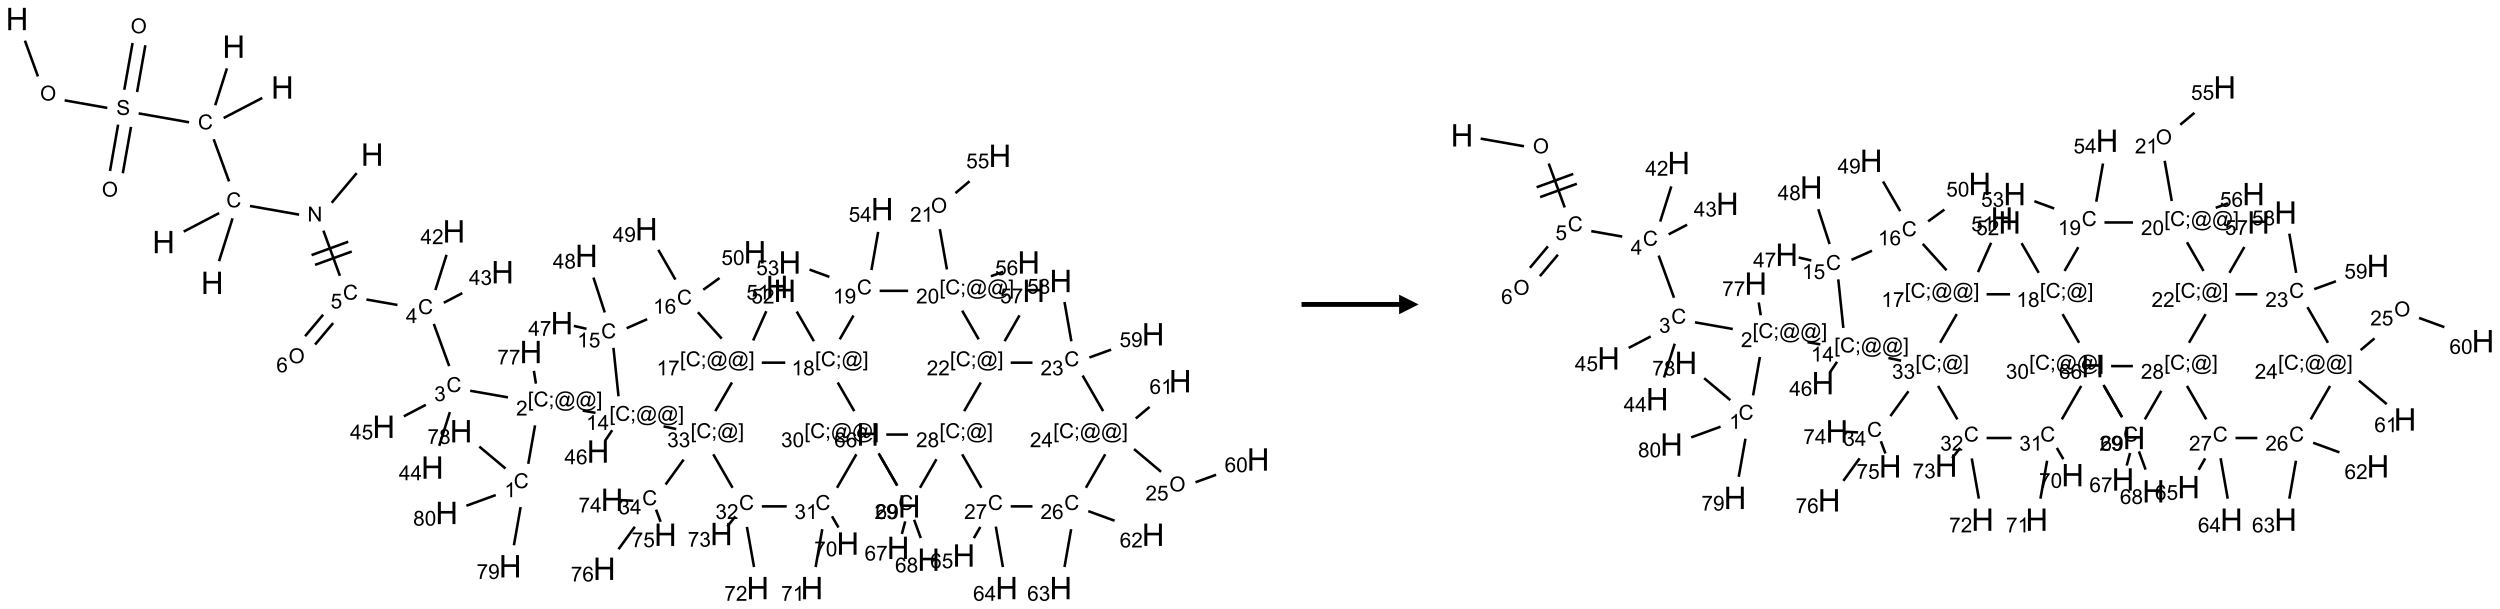 <?xml version="1.0" encoding="UTF-8"?>
<svg xmlns="http://www.w3.org/2000/svg" xmlns:xlink="http://www.w3.org/1999/xlink" width="1281" height="312" viewBox="0 0 1281 312">
<defs>
<g>
<g id="glyph-0-0">
<path d="M 2 0 L 2 -10 L 10 -10 L 10 0 Z M 2.25 -0.25 L 9.75 -0.25 L 9.75 -9.75 L 2.25 -9.75 Z M 2.25 -0.25 "/>
</g>
<g id="glyph-0-1">
<path d="M 1.281 0 L 1.281 -11.453 L 2.797 -11.453 L 2.797 -6.75 L 8.75 -6.75 L 8.75 -11.453 L 10.266 -11.453 L 10.266 0 L 8.75 0 L 8.75 -5.398 L 2.797 -5.398 L 2.797 0 Z M 1.281 0 "/>
</g>
<g id="glyph-1-0">
<path d="M 1.332 0 L 1.332 -6.668 L 6.668 -6.668 L 6.668 0 Z M 1.5 -0.168 L 6.5 -0.168 L 6.5 -6.5 L 1.5 -6.5 Z M 1.5 -0.168 "/>
</g>
<g id="glyph-1-1">
<path d="M 0.516 -3.719 C 0.516 -4.984 0.855 -5.977 1.535 -6.695 C 2.215 -7.414 3.094 -7.77 4.172 -7.77 C 4.875 -7.77 5.512 -7.602 6.078 -7.266 C 6.645 -6.93 7.074 -6.461 7.371 -5.855 C 7.668 -5.254 7.816 -4.57 7.816 -3.809 C 7.816 -3.035 7.66 -2.34 7.348 -1.73 C 7.035 -1.117 6.594 -0.656 6.02 -0.34 C 5.449 -0.027 4.828 0.129 4.168 0.129 C 3.449 0.129 2.805 -0.043 2.238 -0.391 C 1.672 -0.738 1.246 -1.211 0.953 -1.812 C 0.66 -2.414 0.516 -3.047 0.516 -3.719 Z M 1.559 -3.703 C 1.559 -2.781 1.805 -2.059 2.301 -1.527 C 2.793 -1 3.414 -0.734 4.16 -0.734 C 4.922 -0.734 5.547 -1 6.039 -1.535 C 6.531 -2.07 6.777 -2.828 6.777 -3.812 C 6.777 -4.434 6.672 -4.977 6.461 -5.441 C 6.25 -5.902 5.945 -6.262 5.539 -6.52 C 5.133 -6.773 4.68 -6.902 4.176 -6.902 C 3.461 -6.902 2.848 -6.656 2.332 -6.164 C 1.816 -5.672 1.559 -4.852 1.559 -3.703 Z M 1.559 -3.703 "/>
</g>
<g id="glyph-1-2">
<path d="M 0.48 -2.453 L 1.434 -2.535 C 1.477 -2.152 1.582 -1.84 1.746 -1.598 C 1.91 -1.352 2.168 -1.152 2.516 -1.004 C 2.863 -0.852 3.254 -0.777 3.688 -0.777 C 4.074 -0.777 4.414 -0.832 4.707 -0.949 C 5.004 -1.062 5.223 -1.219 5.367 -1.418 C 5.512 -1.617 5.582 -1.836 5.582 -2.074 C 5.582 -2.312 5.516 -2.523 5.375 -2.699 C 5.234 -2.879 5.008 -3.031 4.688 -3.152 C 4.484 -3.23 4.031 -3.355 3.328 -3.523 C 2.625 -3.691 2.137 -3.852 1.855 -4 C 1.488 -4.191 1.219 -4.43 1.039 -4.711 C 0.859 -4.992 0.77 -5.312 0.77 -5.66 C 0.77 -6.047 0.879 -6.406 1.098 -6.742 C 1.316 -7.078 1.637 -7.332 2.059 -7.504 C 2.477 -7.68 2.945 -7.766 3.457 -7.766 C 4.023 -7.766 4.523 -7.676 4.957 -7.492 C 5.387 -7.309 5.719 -7.043 5.953 -6.688 C 6.188 -6.332 6.312 -5.934 6.328 -5.484 L 5.359 -5.41 C 5.309 -5.895 5.133 -6.258 4.832 -6.504 C 4.531 -6.75 4.086 -6.875 3.5 -6.875 C 2.891 -6.875 2.445 -6.762 2.164 -6.539 C 1.883 -6.316 1.746 -6.047 1.746 -5.73 C 1.746 -5.457 1.844 -5.23 2.043 -5.051 C 2.238 -4.875 2.742 -4.695 3.566 -4.508 C 4.387 -4.32 4.949 -4.16 5.254 -4.02 C 5.699 -3.816 6.027 -3.555 6.238 -3.242 C 6.449 -2.93 6.559 -2.566 6.559 -2.156 C 6.559 -1.75 6.441 -1.367 6.207 -1.008 C 5.977 -0.648 5.641 -0.367 5.207 -0.168 C 4.77 0.031 4.281 0.129 3.734 0.129 C 3.043 0.129 2.465 0.031 1.996 -0.172 C 1.531 -0.375 1.164 -0.676 0.898 -1.082 C 0.633 -1.484 0.492 -1.941 0.48 -2.453 Z M 0.48 -2.453 "/>
</g>
<g id="glyph-1-3">
<path d="M 6.27 -2.676 L 7.281 -2.422 C 7.07 -1.594 6.688 -0.961 6.137 -0.523 C 5.586 -0.086 4.914 0.129 4.121 0.129 C 3.297 0.129 2.629 -0.039 2.113 -0.371 C 1.598 -0.707 1.203 -1.191 0.934 -1.828 C 0.664 -2.465 0.531 -3.145 0.531 -3.875 C 0.531 -4.672 0.684 -5.363 0.988 -5.957 C 1.293 -6.547 1.723 -6.996 2.285 -7.305 C 2.844 -7.613 3.461 -7.766 4.137 -7.766 C 4.898 -7.766 5.543 -7.57 6.062 -7.184 C 6.582 -6.793 6.945 -6.246 7.152 -5.543 L 6.156 -5.309 C 5.98 -5.863 5.723 -6.266 5.387 -6.52 C 5.051 -6.773 4.625 -6.902 4.113 -6.902 C 3.527 -6.902 3.039 -6.762 2.645 -6.48 C 2.25 -6.199 1.973 -5.82 1.812 -5.348 C 1.652 -4.871 1.574 -4.383 1.574 -3.879 C 1.574 -3.23 1.668 -2.664 1.855 -2.18 C 2.047 -1.695 2.34 -1.332 2.738 -1.094 C 3.137 -0.855 3.57 -0.734 4.035 -0.734 C 4.602 -0.734 5.082 -0.898 5.473 -1.223 C 5.867 -1.551 6.133 -2.035 6.27 -2.676 Z M 6.27 -2.676 "/>
</g>
<g id="glyph-1-4">
<path d="M 0.812 0 L 0.812 -7.637 L 1.848 -7.637 L 5.859 -1.641 L 5.859 -7.637 L 6.828 -7.637 L 6.828 0 L 5.793 0 L 1.781 -6 L 1.781 0 Z M 0.812 0 "/>
</g>
<g id="glyph-1-5">
<path d="M 0.441 -2 L 1.426 -2.082 C 1.5 -1.605 1.668 -1.242 1.934 -1.004 C 2.199 -0.762 2.52 -0.641 2.895 -0.641 C 3.348 -0.641 3.73 -0.812 4.043 -1.152 C 4.355 -1.492 4.512 -1.941 4.512 -2.504 C 4.512 -3.039 4.359 -3.461 4.059 -3.77 C 3.758 -4.078 3.367 -4.234 2.879 -4.234 C 2.578 -4.234 2.305 -4.164 2.062 -4.027 C 1.82 -3.891 1.629 -3.715 1.488 -3.496 L 0.609 -3.609 L 1.348 -7.531 L 5.145 -7.531 L 5.145 -6.637 L 2.098 -6.637 L 1.688 -4.582 C 2.145 -4.902 2.625 -5.062 3.129 -5.062 C 3.797 -5.062 4.359 -4.832 4.816 -4.371 C 5.277 -3.91 5.504 -3.312 5.504 -2.59 C 5.504 -1.898 5.305 -1.301 4.902 -0.797 C 4.41 -0.18 3.742 0.129 2.895 0.129 C 2.199 0.129 1.633 -0.062 1.195 -0.453 C 0.758 -0.844 0.504 -1.359 0.441 -2 Z M 0.441 -2 "/>
</g>
<g id="glyph-1-6">
<path d="M 3.449 0 L 3.449 -1.828 L 0.137 -1.828 L 0.137 -2.688 L 3.621 -7.637 L 4.387 -7.637 L 4.387 -2.688 L 5.418 -2.688 L 5.418 -1.828 L 4.387 -1.828 L 4.387 0 Z M 3.449 -2.688 L 3.449 -6.129 L 1.059 -2.688 Z M 3.449 -2.688 "/>
</g>
<g id="glyph-1-7">
<path d="M 0.449 -2.016 L 1.387 -2.141 C 1.492 -1.609 1.676 -1.227 1.934 -0.992 C 2.191 -0.758 2.508 -0.641 2.879 -0.641 C 3.32 -0.641 3.695 -0.793 3.996 -1.098 C 4.301 -1.402 4.453 -1.781 4.453 -2.234 C 4.453 -2.664 4.312 -3.02 4.031 -3.301 C 3.75 -3.578 3.391 -3.719 2.957 -3.719 C 2.781 -3.719 2.562 -3.684 2.297 -3.613 L 2.402 -4.438 C 2.465 -4.43 2.516 -4.426 2.551 -4.426 C 2.949 -4.426 3.312 -4.531 3.629 -4.738 C 3.949 -4.949 4.109 -5.27 4.109 -5.703 C 4.109 -6.047 3.992 -6.332 3.762 -6.559 C 3.527 -6.785 3.227 -6.895 2.859 -6.895 C 2.496 -6.895 2.191 -6.781 1.949 -6.551 C 1.707 -6.324 1.547 -5.98 1.48 -5.52 L 0.543 -5.688 C 0.656 -6.316 0.918 -6.805 1.324 -7.148 C 1.73 -7.492 2.234 -7.668 2.84 -7.668 C 3.254 -7.668 3.641 -7.578 3.988 -7.398 C 4.34 -7.219 4.609 -6.977 4.793 -6.668 C 4.98 -6.359 5.074 -6.031 5.074 -5.684 C 5.074 -5.352 4.984 -5.051 4.809 -4.781 C 4.629 -4.512 4.367 -4.297 4.02 -4.137 C 4.473 -4.031 4.824 -3.816 5.074 -3.488 C 5.324 -3.16 5.449 -2.75 5.449 -2.254 C 5.449 -1.59 5.203 -1.023 4.719 -0.559 C 4.234 -0.098 3.617 0.137 2.875 0.137 C 2.203 0.137 1.648 -0.062 1.207 -0.465 C 0.762 -0.863 0.512 -1.379 0.449 -2.016 Z M 0.449 -2.016 "/>
</g>
<g id="glyph-1-8">
<path d="M 0.723 2.121 L 0.723 -7.637 L 2.793 -7.637 L 2.793 -6.859 L 1.66 -6.859 L 1.66 1.344 L 2.793 1.344 L 2.793 2.121 Z M 0.723 2.121 "/>
</g>
<g id="glyph-1-9">
<path d="M 0.949 -4.465 L 0.949 -5.531 L 2.016 -5.531 L 2.016 -4.465 Z M 0.949 0 L 0.949 -1.066 L 2.016 -1.066 L 2.016 0 C 2.016 0.391 1.945 0.711 1.809 0.949 C 1.668 1.191 1.449 1.379 1.145 1.512 L 0.887 1.109 C 1.082 1.023 1.23 0.895 1.324 0.727 C 1.418 0.559 1.469 0.316 1.48 0 Z M 0.949 0 "/>
</g>
<g id="glyph-1-10">
<path d="M 6.047 -0.848 C 5.82 -0.59 5.57 -0.379 5.289 -0.223 C 5.008 -0.062 4.73 0.016 4.449 0.016 C 4.141 0.016 3.84 -0.074 3.547 -0.254 C 3.254 -0.434 3.02 -0.715 2.836 -1.09 C 2.652 -1.465 2.562 -1.875 2.562 -2.324 C 2.562 -2.875 2.703 -3.43 2.988 -3.98 C 3.27 -4.535 3.621 -4.953 4.043 -5.23 C 4.461 -5.508 4.871 -5.645 5.266 -5.645 C 5.566 -5.645 5.855 -5.566 6.129 -5.41 C 6.402 -5.25 6.641 -5.012 6.84 -4.688 L 7.016 -5.496 L 7.949 -5.496 L 7.199 -2 C 7.094 -1.516 7.043 -1.246 7.043 -1.191 C 7.043 -1.098 7.078 -1.02 7.148 -0.949 C 7.219 -0.883 7.305 -0.848 7.406 -0.848 C 7.59 -0.848 7.832 -0.953 8.129 -1.168 C 8.527 -1.445 8.84 -1.816 9.07 -2.285 C 9.301 -2.75 9.418 -3.234 9.418 -3.73 C 9.418 -4.309 9.27 -4.852 8.973 -5.355 C 8.676 -5.859 8.23 -6.262 7.645 -6.562 C 7.055 -6.863 6.406 -7.016 5.691 -7.016 C 4.879 -7.016 4.137 -6.824 3.465 -6.445 C 2.793 -6.066 2.273 -5.52 1.902 -4.809 C 1.535 -4.098 1.348 -3.34 1.348 -2.527 C 1.348 -1.676 1.535 -0.941 1.902 -0.328 C 2.273 0.285 2.809 0.742 3.508 1.035 C 4.207 1.328 4.984 1.473 5.832 1.473 C 6.742 1.473 7.504 1.32 8.121 1.016 C 8.734 0.711 9.195 0.34 9.5 -0.098 L 10.441 -0.098 C 10.266 0.266 9.961 0.637 9.531 1.016 C 9.102 1.395 8.59 1.695 7.996 1.914 C 7.402 2.133 6.688 2.246 5.848 2.246 C 5.078 2.246 4.367 2.145 3.715 1.949 C 3.066 1.75 2.512 1.453 2.051 1.055 C 1.594 0.656 1.25 0.199 1.016 -0.316 C 0.723 -0.973 0.578 -1.684 0.578 -2.441 C 0.578 -3.289 0.75 -4.098 1.098 -4.863 C 1.523 -5.805 2.125 -6.527 2.902 -7.027 C 3.684 -7.527 4.629 -7.777 5.738 -7.777 C 6.602 -7.777 7.375 -7.602 8.059 -7.246 C 8.746 -6.895 9.285 -6.371 9.684 -5.672 C 10.02 -5.07 10.188 -4.418 10.188 -3.715 C 10.188 -2.707 9.832 -1.812 9.125 -1.031 C 8.492 -0.328 7.801 0.02 7.051 0.02 C 6.812 0.02 6.617 -0.016 6.473 -0.09 C 6.324 -0.16 6.215 -0.266 6.145 -0.402 C 6.102 -0.488 6.066 -0.637 6.047 -0.848 Z M 3.527 -2.262 C 3.527 -1.785 3.641 -1.414 3.863 -1.152 C 4.09 -0.887 4.348 -0.754 4.641 -0.754 C 4.836 -0.754 5.039 -0.812 5.254 -0.93 C 5.469 -1.047 5.676 -1.219 5.871 -1.449 C 6.066 -1.676 6.23 -1.969 6.355 -2.32 C 6.48 -2.672 6.543 -3.027 6.543 -3.379 C 6.543 -3.852 6.426 -4.219 6.191 -4.48 C 5.957 -4.738 5.672 -4.871 5.332 -4.871 C 5.109 -4.871 4.902 -4.812 4.707 -4.699 C 4.512 -4.586 4.32 -4.406 4.137 -4.156 C 3.953 -3.906 3.805 -3.602 3.691 -3.246 C 3.582 -2.887 3.527 -2.559 3.527 -2.262 Z M 3.527 -2.262 "/>
</g>
<g id="glyph-1-11">
<path d="M 2.27 2.121 L 0.203 2.121 L 0.203 1.344 L 1.332 1.344 L 1.332 -6.859 L 0.203 -6.859 L 0.203 -7.637 L 2.27 -7.637 Z M 2.27 2.121 "/>
</g>
<g id="glyph-1-12">
<path d="M 5.371 -0.902 L 5.371 0 L 0.324 0 C 0.316 -0.227 0.352 -0.441 0.434 -0.652 C 0.562 -0.996 0.766 -1.332 1.051 -1.668 C 1.332 -2 1.742 -2.387 2.277 -2.824 C 3.105 -3.504 3.668 -4.043 3.957 -4.441 C 4.25 -4.84 4.395 -5.215 4.395 -5.566 C 4.395 -5.938 4.262 -6.254 3.996 -6.508 C 3.73 -6.762 3.387 -6.891 2.957 -6.891 C 2.508 -6.891 2.145 -6.754 1.875 -6.484 C 1.605 -6.215 1.469 -5.84 1.465 -5.359 L 0.5 -5.457 C 0.566 -6.176 0.812 -6.727 1.246 -7.102 C 1.676 -7.477 2.254 -7.668 2.98 -7.668 C 3.711 -7.668 4.293 -7.465 4.719 -7.059 C 5.145 -6.652 5.359 -6.148 5.359 -5.547 C 5.359 -5.242 5.297 -4.941 5.172 -4.645 C 5.047 -4.352 4.84 -4.039 4.551 -3.715 C 4.262 -3.387 3.777 -2.938 3.105 -2.371 C 2.543 -1.898 2.18 -1.578 2.02 -1.41 C 1.859 -1.242 1.73 -1.07 1.625 -0.902 Z M 5.371 -0.902 "/>
</g>
<g id="glyph-1-13">
<path d="M 3.973 0 L 3.035 0 L 3.035 -5.973 C 2.809 -5.758 2.516 -5.543 2.148 -5.328 C 1.781 -5.113 1.453 -4.953 1.16 -4.844 L 1.16 -5.75 C 1.684 -5.996 2.145 -6.297 2.535 -6.645 C 2.93 -6.996 3.207 -7.336 3.371 -7.668 L 3.973 -7.668 Z M 3.973 0 "/>
</g>
<g id="glyph-1-14">
<path d="M 0.504 -6.637 L 0.504 -7.535 L 5.449 -7.535 L 5.449 -6.809 C 4.961 -6.289 4.48 -5.602 4.004 -4.746 C 3.527 -3.887 3.156 -3.004 2.895 -2.098 C 2.707 -1.461 2.59 -0.762 2.535 0 L 1.574 0 C 1.582 -0.602 1.703 -1.328 1.926 -2.176 C 2.152 -3.027 2.477 -3.848 2.898 -4.637 C 3.32 -5.426 3.77 -6.094 4.246 -6.637 Z M 0.504 -6.637 "/>
</g>
<g id="glyph-1-15">
<path d="M 1.887 -4.141 C 1.496 -4.281 1.207 -4.484 1.02 -4.75 C 0.832 -5.016 0.738 -5.328 0.738 -5.699 C 0.738 -6.254 0.938 -6.719 1.34 -7.098 C 1.738 -7.477 2.27 -7.668 2.934 -7.668 C 3.598 -7.668 4.137 -7.473 4.543 -7.086 C 4.949 -6.699 5.152 -6.227 5.152 -5.672 C 5.152 -5.316 5.059 -5.008 4.871 -4.746 C 4.688 -4.484 4.406 -4.281 4.027 -4.141 C 4.496 -3.988 4.852 -3.742 5.098 -3.402 C 5.34 -3.062 5.465 -2.656 5.465 -2.184 C 5.465 -1.531 5.234 -0.98 4.77 -0.535 C 4.309 -0.09 3.703 0.129 2.949 0.129 C 2.195 0.129 1.586 -0.094 1.125 -0.539 C 0.664 -0.984 0.434 -1.543 0.434 -2.207 C 0.434 -2.703 0.559 -3.121 0.809 -3.457 C 1.062 -3.793 1.422 -4.02 1.887 -4.141 Z M 1.699 -5.73 C 1.699 -5.367 1.812 -5.074 2.047 -4.844 C 2.281 -4.613 2.582 -4.5 2.953 -4.5 C 3.312 -4.5 3.609 -4.613 3.84 -4.84 C 4.07 -5.066 4.188 -5.348 4.188 -5.676 C 4.188 -6.02 4.07 -6.309 3.832 -6.543 C 3.594 -6.777 3.297 -6.895 2.941 -6.895 C 2.586 -6.895 2.289 -6.781 2.051 -6.551 C 1.816 -6.324 1.699 -6.047 1.699 -5.73 Z M 1.395 -2.203 C 1.395 -1.938 1.461 -1.676 1.586 -1.426 C 1.711 -1.176 1.902 -0.984 2.152 -0.848 C 2.402 -0.711 2.672 -0.641 2.957 -0.641 C 3.406 -0.641 3.777 -0.785 4.066 -1.074 C 4.359 -1.363 4.504 -1.727 4.504 -2.172 C 4.504 -2.625 4.355 -2.996 4.055 -3.293 C 3.754 -3.586 3.379 -3.734 2.926 -3.734 C 2.484 -3.734 2.121 -3.59 1.832 -3.297 C 1.543 -3.004 1.395 -2.641 1.395 -2.203 Z M 1.395 -2.203 "/>
</g>
<g id="glyph-1-16">
<path d="M 0.582 -1.766 L 1.484 -1.848 C 1.562 -1.426 1.707 -1.117 1.922 -0.926 C 2.137 -0.734 2.414 -0.641 2.75 -0.641 C 3.039 -0.641 3.289 -0.707 3.508 -0.84 C 3.727 -0.973 3.902 -1.148 4.043 -1.367 C 4.18 -1.586 4.297 -1.887 4.391 -2.262 C 4.484 -2.637 4.531 -3.016 4.531 -3.406 C 4.531 -3.449 4.531 -3.512 4.527 -3.594 C 4.34 -3.297 4.082 -3.055 3.758 -2.867 C 3.434 -2.68 3.082 -2.59 2.703 -2.59 C 2.07 -2.59 1.535 -2.816 1.098 -3.277 C 0.66 -3.734 0.441 -4.34 0.441 -5.09 C 0.441 -5.863 0.672 -6.484 1.129 -6.957 C 1.586 -7.43 2.156 -7.668 2.844 -7.668 C 3.34 -7.668 3.793 -7.531 4.207 -7.266 C 4.617 -7 4.93 -6.617 5.145 -6.121 C 5.355 -5.629 5.465 -4.91 5.465 -3.973 C 5.465 -2.996 5.359 -2.223 5.145 -1.645 C 4.934 -1.066 4.617 -0.625 4.199 -0.324 C 3.781 -0.02 3.293 0.129 2.73 0.129 C 2.133 0.129 1.645 -0.035 1.266 -0.367 C 0.887 -0.699 0.66 -1.164 0.582 -1.766 Z M 4.422 -5.137 C 4.422 -5.676 4.277 -6.102 3.992 -6.418 C 3.707 -6.734 3.359 -6.891 2.957 -6.891 C 2.543 -6.891 2.18 -6.719 1.871 -6.379 C 1.562 -6.039 1.406 -5.598 1.406 -5.059 C 1.406 -4.57 1.555 -4.176 1.848 -3.871 C 2.141 -3.566 2.5 -3.418 2.934 -3.418 C 3.367 -3.418 3.723 -3.57 4.004 -3.871 C 4.281 -4.176 4.422 -4.598 4.422 -5.137 Z M 4.422 -5.137 "/>
</g>
<g id="glyph-1-17">
<path d="M 0.441 -3.766 C 0.441 -4.668 0.535 -5.395 0.723 -5.945 C 0.906 -6.496 1.184 -6.922 1.551 -7.219 C 1.918 -7.516 2.375 -7.668 2.934 -7.668 C 3.344 -7.668 3.703 -7.586 4.012 -7.418 C 4.32 -7.254 4.574 -7.016 4.777 -6.707 C 4.977 -6.395 5.137 -6.016 5.25 -5.57 C 5.363 -5.125 5.422 -4.523 5.422 -3.766 C 5.422 -2.871 5.328 -2.148 5.145 -1.598 C 4.961 -1.047 4.688 -0.621 4.32 -0.32 C 3.953 -0.02 3.492 0.129 2.934 0.129 C 2.195 0.129 1.617 -0.133 1.199 -0.66 C 0.695 -1.297 0.441 -2.332 0.441 -3.766 Z M 1.406 -3.766 C 1.406 -2.512 1.555 -1.68 1.848 -1.262 C 2.141 -0.848 2.5 -0.641 2.934 -0.641 C 3.363 -0.641 3.727 -0.848 4.02 -1.266 C 4.312 -1.684 4.457 -2.516 4.457 -3.766 C 4.457 -5.023 4.312 -5.859 4.02 -6.27 C 3.727 -6.684 3.359 -6.891 2.922 -6.891 C 2.492 -6.891 2.148 -6.707 1.891 -6.344 C 1.566 -5.879 1.406 -5.02 1.406 -3.766 Z M 1.406 -3.766 "/>
</g>
<g id="glyph-1-18">
<path d="M 5.309 -5.766 L 4.375 -5.691 C 4.293 -6.059 4.172 -6.328 4.02 -6.496 C 3.766 -6.762 3.453 -6.895 3.082 -6.895 C 2.785 -6.895 2.523 -6.812 2.297 -6.645 C 2 -6.43 1.77 -6.117 1.598 -5.703 C 1.43 -5.289 1.34 -4.703 1.332 -3.938 C 1.559 -4.281 1.836 -4.535 2.16 -4.703 C 2.488 -4.871 2.828 -4.953 3.188 -4.953 C 3.812 -4.953 4.344 -4.723 4.785 -4.262 C 5.223 -3.801 5.441 -3.207 5.441 -2.48 C 5.441 -2 5.34 -1.555 5.133 -1.145 C 4.926 -0.73 4.641 -0.418 4.281 -0.199 C 3.922 0.02 3.512 0.129 3.051 0.129 C 2.27 0.129 1.633 -0.156 1.141 -0.73 C 0.648 -1.305 0.402 -2.254 0.402 -3.574 C 0.402 -5.051 0.672 -6.121 1.219 -6.793 C 1.695 -7.375 2.336 -7.668 3.141 -7.668 C 3.742 -7.668 4.234 -7.5 4.617 -7.16 C 5 -6.824 5.23 -6.359 5.309 -5.766 Z M 1.48 -2.473 C 1.48 -2.152 1.547 -1.844 1.684 -1.547 C 1.82 -1.25 2.016 -1.027 2.262 -0.871 C 2.508 -0.719 2.766 -0.641 3.035 -0.641 C 3.434 -0.641 3.773 -0.801 4.059 -1.121 C 4.344 -1.441 4.484 -1.875 4.484 -2.422 C 4.484 -2.949 4.344 -3.367 4.062 -3.668 C 3.781 -3.973 3.426 -4.125 3 -4.125 C 2.578 -4.125 2.219 -3.973 1.922 -3.668 C 1.625 -3.363 1.48 -2.969 1.48 -2.473 Z M 1.48 -2.473 "/>
</g>
</g>
</defs>
<path fill="none" stroke-width="0.033" stroke-linecap="butt" stroke-linejoin="miter" stroke="rgb(0%, 0%, 0%)" stroke-opacity="1" stroke-miterlimit="10" d="M 0.101 0.277 L 0.268 0.735 " transform="matrix(40, 0, 0, 40, 8.725, 9.746)"/>
<path fill="none" stroke-width="0.033" stroke-linecap="butt" stroke-linejoin="miter" stroke="rgb(0%, 0%, 0%)" stroke-opacity="1" stroke-miterlimit="10" d="M 0.61 1.042 L 1.157 1.139 " transform="matrix(40, 0, 0, 40, 8.725, 9.746)"/>
<path fill="none" stroke-width="0.033" stroke-linecap="butt" stroke-linejoin="miter" stroke="rgb(0%, 0%, 0%)" stroke-opacity="1" stroke-miterlimit="10" d="M 1.295 1.353 L 1.191 1.947 " transform="matrix(40, 0, 0, 40, 8.725, 9.746)"/>
<path fill="none" stroke-width="0.033" stroke-linecap="butt" stroke-linejoin="miter" stroke="rgb(0%, 0%, 0%)" stroke-opacity="1" stroke-miterlimit="10" d="M 1.46 1.382 L 1.355 1.976 " transform="matrix(40, 0, 0, 40, 8.725, 9.746)"/>
<path fill="none" stroke-width="0.033" stroke-linecap="butt" stroke-linejoin="miter" stroke="rgb(0%, 0%, 0%)" stroke-opacity="1" stroke-miterlimit="10" d="M 1.538 0.935 L 1.644 0.336 " transform="matrix(40, 0, 0, 40, 8.725, 9.746)"/>
<path fill="none" stroke-width="0.033" stroke-linecap="butt" stroke-linejoin="miter" stroke="rgb(0%, 0%, 0%)" stroke-opacity="1" stroke-miterlimit="10" d="M 1.374 0.906 L 1.48 0.307 " transform="matrix(40, 0, 0, 40, 8.725, 9.746)"/>
<path fill="none" stroke-width="0.033" stroke-linecap="butt" stroke-linejoin="miter" stroke="rgb(0%, 0%, 0%)" stroke-opacity="1" stroke-miterlimit="10" d="M 1.558 1.209 L 2.204 1.323 " transform="matrix(40, 0, 0, 40, 8.725, 9.746)"/>
<path fill="none" stroke-width="0.033" stroke-linecap="butt" stroke-linejoin="miter" stroke="rgb(0%, 0%, 0%)" stroke-opacity="1" stroke-miterlimit="10" d="M 2.539 1.105 L 2.689 0.632 " transform="matrix(40, 0, 0, 40, 8.725, 9.746)"/>
<path fill="none" stroke-width="0.033" stroke-linecap="butt" stroke-linejoin="miter" stroke="rgb(0%, 0%, 0%)" stroke-opacity="1" stroke-miterlimit="10" d="M 2.647 1.268 L 3.141 1.011 " transform="matrix(40, 0, 0, 40, 8.725, 9.746)"/>
<path fill="none" stroke-width="0.033" stroke-linecap="butt" stroke-linejoin="miter" stroke="rgb(0%, 0%, 0%)" stroke-opacity="1" stroke-miterlimit="10" d="M 2.519 1.54 L 2.716 2.08 " transform="matrix(40, 0, 0, 40, 8.725, 9.746)"/>
<path fill="none" stroke-width="0.033" stroke-linecap="butt" stroke-linejoin="miter" stroke="rgb(0%, 0%, 0%)" stroke-opacity="1" stroke-miterlimit="10" d="M 2.761 2.553 L 2.588 3.102 " transform="matrix(40, 0, 0, 40, 8.725, 9.746)"/>
<path fill="none" stroke-width="0.033" stroke-linecap="butt" stroke-linejoin="miter" stroke="rgb(0%, 0%, 0%)" stroke-opacity="1" stroke-miterlimit="10" d="M 2.589 2.486 L 2.135 2.723 " transform="matrix(40, 0, 0, 40, 8.725, 9.746)"/>
<path fill="none" stroke-width="0.033" stroke-linecap="butt" stroke-linejoin="miter" stroke="rgb(0%, 0%, 0%)" stroke-opacity="1" stroke-miterlimit="10" d="M 2.984 2.395 L 3.614 2.506 " transform="matrix(40, 0, 0, 40, 8.725, 9.746)"/>
<path fill="none" stroke-width="0.033" stroke-linecap="butt" stroke-linejoin="miter" stroke="rgb(0%, 0%, 0%)" stroke-opacity="1" stroke-miterlimit="10" d="M 4.031 2.354 L 4.351 1.974 " transform="matrix(40, 0, 0, 40, 8.725, 9.746)"/>
<path fill="none" stroke-width="0.033" stroke-linecap="butt" stroke-linejoin="miter" stroke="rgb(0%, 0%, 0%)" stroke-opacity="1" stroke-miterlimit="10" d="M 3.925 2.711 L 4.136 3.29 " transform="matrix(40, 0, 0, 40, 8.725, 9.746)"/>
<path fill="none" stroke-width="0.033" stroke-linecap="butt" stroke-linejoin="miter" stroke="rgb(0%, 0%, 0%)" stroke-opacity="1" stroke-miterlimit="10" d="M 3.818 3.149 L 4.288 2.978 " transform="matrix(40, 0, 0, 40, 8.725, 9.746)"/>
<path fill="none" stroke-width="0.033" stroke-linecap="butt" stroke-linejoin="miter" stroke="rgb(0%, 0%, 0%)" stroke-opacity="1" stroke-miterlimit="10" d="M 3.773 3.024 L 4.242 2.853 " transform="matrix(40, 0, 0, 40, 8.725, 9.746)"/>
<path fill="none" stroke-width="0.033" stroke-linecap="butt" stroke-linejoin="miter" stroke="rgb(0%, 0%, 0%)" stroke-opacity="1" stroke-miterlimit="10" d="M 4.476 3.593 L 4.873 3.663 " transform="matrix(40, 0, 0, 40, 8.725, 9.746)"/>
<path fill="none" stroke-width="0.033" stroke-linecap="butt" stroke-linejoin="miter" stroke="rgb(0%, 0%, 0%)" stroke-opacity="1" stroke-miterlimit="10" d="M 5.339 3.906 L 5.536 4.446 " transform="matrix(40, 0, 0, 40, 8.725, 9.746)"/>
<path fill="none" stroke-width="0.033" stroke-linecap="butt" stroke-linejoin="miter" stroke="rgb(0%, 0%, 0%)" stroke-opacity="1" stroke-miterlimit="10" d="M 5.805 4.762 L 6.289 4.847 " transform="matrix(40, 0, 0, 40, 8.725, 9.746)"/>
<path fill="none" stroke-width="0.033" stroke-linecap="butt" stroke-linejoin="miter" stroke="rgb(0%, 0%, 0%)" stroke-opacity="1" stroke-miterlimit="10" d="M 6.636 5.205 L 6.549 5.698 " transform="matrix(40, 0, 0, 40, 8.725, 9.746)"/>
<path fill="none" stroke-width="0.033" stroke-linecap="butt" stroke-linejoin="miter" stroke="rgb(0%, 0%, 0%)" stroke-opacity="1" stroke-miterlimit="10" d="M 6.257 5.758 L 5.922 5.477 " transform="matrix(40, 0, 0, 40, 8.725, 9.746)"/>
<path fill="none" stroke-width="0.033" stroke-linecap="butt" stroke-linejoin="miter" stroke="rgb(0%, 0%, 0%)" stroke-opacity="1" stroke-miterlimit="10" d="M 6.451 6.252 L 6.365 6.741 " transform="matrix(40, 0, 0, 40, 8.725, 9.746)"/>
<path fill="none" stroke-width="0.033" stroke-linecap="butt" stroke-linejoin="miter" stroke="rgb(0%, 0%, 0%)" stroke-opacity="1" stroke-miterlimit="10" d="M 6.132 6.098 L 5.756 6.235 " transform="matrix(40, 0, 0, 40, 8.725, 9.746)"/>
<path fill="none" stroke-width="0.033" stroke-linecap="butt" stroke-linejoin="miter" stroke="rgb(0%, 0%, 0%)" stroke-opacity="1" stroke-miterlimit="10" d="M 7.246 5.016 L 7.41 5.045 " transform="matrix(40, 0, 0, 40, 8.725, 9.746)"/>
<path fill="none" stroke-width="0.033" stroke-linecap="butt" stroke-linejoin="miter" stroke="rgb(0%, 0%, 0%)" stroke-opacity="1" stroke-miterlimit="10" d="M 7.624 5.267 L 7.531 5.406 " transform="matrix(40, 0, 0, 40, 8.725, 9.746)"/>
<path fill="none" stroke-width="0.033" stroke-linecap="butt" stroke-linejoin="miter" stroke="rgb(0%, 0%, 0%)" stroke-opacity="1" stroke-miterlimit="10" d="M 7.705 4.833 L 7.64 4.212 " transform="matrix(40, 0, 0, 40, 8.725, 9.746)"/>
<path fill="none" stroke-width="0.033" stroke-linecap="butt" stroke-linejoin="miter" stroke="rgb(0%, 0%, 0%)" stroke-opacity="1" stroke-miterlimit="10" d="M 7.295 3.969 L 7.133 3.931 " transform="matrix(40, 0, 0, 40, 8.725, 9.746)"/>
<path fill="none" stroke-width="0.033" stroke-linecap="butt" stroke-linejoin="miter" stroke="rgb(0%, 0%, 0%)" stroke-opacity="1" stroke-miterlimit="10" d="M 7.529 3.759 L 7.384 3.312 " transform="matrix(40, 0, 0, 40, 8.725, 9.746)"/>
<path fill="none" stroke-width="0.033" stroke-linecap="butt" stroke-linejoin="miter" stroke="rgb(0%, 0%, 0%)" stroke-opacity="1" stroke-miterlimit="10" d="M 7.809 3.961 L 8.072 3.845 " transform="matrix(40, 0, 0, 40, 8.725, 9.746)"/>
<path fill="none" stroke-width="0.033" stroke-linecap="butt" stroke-linejoin="miter" stroke="rgb(0%, 0%, 0%)" stroke-opacity="1" stroke-miterlimit="10" d="M 8.434 3.338 L 8.215 2.957 " transform="matrix(40, 0, 0, 40, 8.725, 9.746)"/>
<path fill="none" stroke-width="0.033" stroke-linecap="butt" stroke-linejoin="miter" stroke="rgb(0%, 0%, 0%)" stroke-opacity="1" stroke-miterlimit="10" d="M 8.791 3.468 L 8.999 3.318 " transform="matrix(40, 0, 0, 40, 8.725, 9.746)"/>
<path fill="none" stroke-width="0.033" stroke-linecap="butt" stroke-linejoin="miter" stroke="rgb(0%, 0%, 0%)" stroke-opacity="1" stroke-miterlimit="10" d="M 8.722 3.756 L 9.027 4.094 " transform="matrix(40, 0, 0, 40, 8.725, 9.746)"/>
<path fill="none" stroke-width="0.033" stroke-linecap="butt" stroke-linejoin="miter" stroke="rgb(0%, 0%, 0%)" stroke-opacity="1" stroke-miterlimit="10" d="M 9.43 4.118 L 9.598 3.743 " transform="matrix(40, 0, 0, 40, 8.725, 9.746)"/>
<path fill="none" stroke-width="0.033" stroke-linecap="butt" stroke-linejoin="miter" stroke="rgb(0%, 0%, 0%)" stroke-opacity="1" stroke-miterlimit="10" d="M 9.54 4.402 L 9.841 4.402 " transform="matrix(40, 0, 0, 40, 8.725, 9.746)"/>
<path fill="none" stroke-width="0.033" stroke-linecap="butt" stroke-linejoin="miter" stroke="rgb(0%, 0%, 0%)" stroke-opacity="1" stroke-miterlimit="10" d="M 10.208 4.127 L 9.988 3.747 " transform="matrix(40, 0, 0, 40, 8.725, 9.746)"/>
<path fill="none" stroke-width="0.033" stroke-linecap="butt" stroke-linejoin="miter" stroke="rgb(0%, 0%, 0%)" stroke-opacity="1" stroke-miterlimit="10" d="M 10.539 4.103 L 10.715 3.798 " transform="matrix(40, 0, 0, 40, 8.725, 9.746)"/>
<path fill="none" stroke-width="0.033" stroke-linecap="butt" stroke-linejoin="miter" stroke="rgb(0%, 0%, 0%)" stroke-opacity="1" stroke-miterlimit="10" d="M 10.406 3.303 L 10.152 3.21 " transform="matrix(40, 0, 0, 40, 8.725, 9.746)"/>
<path fill="none" stroke-width="0.033" stroke-linecap="butt" stroke-linejoin="miter" stroke="rgb(0%, 0%, 0%)" stroke-opacity="1" stroke-miterlimit="10" d="M 10.945 3.216 L 11.031 2.727 " transform="matrix(40, 0, 0, 40, 8.725, 9.746)"/>
<path fill="none" stroke-width="0.033" stroke-linecap="butt" stroke-linejoin="miter" stroke="rgb(0%, 0%, 0%)" stroke-opacity="1" stroke-miterlimit="10" d="M 11.05 3.482 L 11.415 3.482 " transform="matrix(40, 0, 0, 40, 8.725, 9.746)"/>
<path fill="none" stroke-width="0.033" stroke-linecap="butt" stroke-linejoin="miter" stroke="rgb(0%, 0%, 0%)" stroke-opacity="1" stroke-miterlimit="10" d="M 11.912 3.208 L 11.821 2.692 " transform="matrix(40, 0, 0, 40, 8.725, 9.746)"/>
<path fill="none" stroke-width="0.033" stroke-linecap="butt" stroke-linejoin="miter" stroke="rgb(0%, 0%, 0%)" stroke-opacity="1" stroke-miterlimit="10" d="M 12.021 2.23 L 12.202 2.078 " transform="matrix(40, 0, 0, 40, 8.725, 9.746)"/>
<path fill="none" stroke-width="0.033" stroke-linecap="butt" stroke-linejoin="miter" stroke="rgb(0%, 0%, 0%)" stroke-opacity="1" stroke-miterlimit="10" d="M 12.475 3.295 L 12.632 3.238 " transform="matrix(40, 0, 0, 40, 8.725, 9.746)"/>
<path fill="none" stroke-width="0.033" stroke-linecap="butt" stroke-linejoin="miter" stroke="rgb(0%, 0%, 0%)" stroke-opacity="1" stroke-miterlimit="10" d="M 12.107 3.735 L 12.319 4.103 " transform="matrix(40, 0, 0, 40, 8.725, 9.746)"/>
<path fill="none" stroke-width="0.033" stroke-linecap="butt" stroke-linejoin="miter" stroke="rgb(0%, 0%, 0%)" stroke-opacity="1" stroke-miterlimit="10" d="M 12.651 4.127 L 12.842 3.796 " transform="matrix(40, 0, 0, 40, 8.725, 9.746)"/>
<path fill="none" stroke-width="0.033" stroke-linecap="butt" stroke-linejoin="miter" stroke="rgb(0%, 0%, 0%)" stroke-opacity="1" stroke-miterlimit="10" d="M 12.729 4.402 L 13.008 4.402 " transform="matrix(40, 0, 0, 40, 8.725, 9.746)"/>
<path fill="none" stroke-width="0.033" stroke-linecap="butt" stroke-linejoin="miter" stroke="rgb(0%, 0%, 0%)" stroke-opacity="1" stroke-miterlimit="10" d="M 13.506 4.128 L 13.418 3.625 " transform="matrix(40, 0, 0, 40, 8.725, 9.746)"/>
<path fill="none" stroke-width="0.033" stroke-linecap="butt" stroke-linejoin="miter" stroke="rgb(0%, 0%, 0%)" stroke-opacity="1" stroke-miterlimit="10" d="M 13.737 4.336 L 14.015 4.235 " transform="matrix(40, 0, 0, 40, 8.725, 9.746)"/>
<path fill="none" stroke-width="0.033" stroke-linecap="butt" stroke-linejoin="miter" stroke="rgb(0%, 0%, 0%)" stroke-opacity="1" stroke-miterlimit="10" d="M 13.65 4.567 L 13.913 5.023 " transform="matrix(40, 0, 0, 40, 8.725, 9.746)"/>
<path fill="none" stroke-width="0.033" stroke-linecap="butt" stroke-linejoin="miter" stroke="rgb(0%, 0%, 0%)" stroke-opacity="1" stroke-miterlimit="10" d="M 14.309 5.509 L 14.655 5.8 " transform="matrix(40, 0, 0, 40, 8.725, 9.746)"/>
<path fill="none" stroke-width="0.033" stroke-linecap="butt" stroke-linejoin="miter" stroke="rgb(0%, 0%, 0%)" stroke-opacity="1" stroke-miterlimit="10" d="M 15.096 5.934 L 15.36 5.838 " transform="matrix(40, 0, 0, 40, 8.725, 9.746)"/>
<path fill="none" stroke-width="0.033" stroke-linecap="butt" stroke-linejoin="miter" stroke="rgb(0%, 0%, 0%)" stroke-opacity="1" stroke-miterlimit="10" d="M 14.331 5.117 L 14.508 4.969 " transform="matrix(40, 0, 0, 40, 8.725, 9.746)"/>
<path fill="none" stroke-width="0.033" stroke-linecap="butt" stroke-linejoin="miter" stroke="rgb(0%, 0%, 0%)" stroke-opacity="1" stroke-miterlimit="10" d="M 13.94 5.576 L 13.692 6.005 " transform="matrix(40, 0, 0, 40, 8.725, 9.746)"/>
<path fill="none" stroke-width="0.033" stroke-linecap="butt" stroke-linejoin="miter" stroke="rgb(0%, 0%, 0%)" stroke-opacity="1" stroke-miterlimit="10" d="M 13.723 6.304 L 14.06 6.427 " transform="matrix(40, 0, 0, 40, 8.725, 9.746)"/>
<path fill="none" stroke-width="0.033" stroke-linecap="butt" stroke-linejoin="miter" stroke="rgb(0%, 0%, 0%)" stroke-opacity="1" stroke-miterlimit="10" d="M 13.503 6.535 L 13.418 7.02 " transform="matrix(40, 0, 0, 40, 8.725, 9.746)"/>
<path fill="none" stroke-width="0.033" stroke-linecap="butt" stroke-linejoin="miter" stroke="rgb(0%, 0%, 0%)" stroke-opacity="1" stroke-miterlimit="10" d="M 13.008 6.243 L 12.729 6.243 " transform="matrix(40, 0, 0, 40, 8.725, 9.746)"/>
<path fill="none" stroke-width="0.033" stroke-linecap="butt" stroke-linejoin="miter" stroke="rgb(0%, 0%, 0%)" stroke-opacity="1" stroke-miterlimit="10" d="M 12.538 6.502 L 12.629 7.02 " transform="matrix(40, 0, 0, 40, 8.725, 9.746)"/>
<path fill="none" stroke-width="0.033" stroke-linecap="butt" stroke-linejoin="miter" stroke="rgb(0%, 0%, 0%)" stroke-opacity="1" stroke-miterlimit="10" d="M 12.34 6.506 L 12.257 6.65 " transform="matrix(40, 0, 0, 40, 8.725, 9.746)"/>
<path fill="none" stroke-width="0.033" stroke-linecap="butt" stroke-linejoin="miter" stroke="rgb(0%, 0%, 0%)" stroke-opacity="1" stroke-miterlimit="10" d="M 12.354 6.005 L 12.107 5.576 " transform="matrix(40, 0, 0, 40, 8.725, 9.746)"/>
<path fill="none" stroke-width="0.033" stroke-linecap="butt" stroke-linejoin="miter" stroke="rgb(0%, 0%, 0%)" stroke-opacity="1" stroke-miterlimit="10" d="M 12.133 5.023 L 12.346 4.656 " transform="matrix(40, 0, 0, 40, 8.725, 9.746)"/>
<path fill="none" stroke-width="0.033" stroke-linecap="butt" stroke-linejoin="miter" stroke="rgb(0%, 0%, 0%)" stroke-opacity="1" stroke-miterlimit="10" d="M 11.778 5.639 L 11.567 6.005 " transform="matrix(40, 0, 0, 40, 8.725, 9.746)"/>
<path fill="none" stroke-width="0.033" stroke-linecap="butt" stroke-linejoin="miter" stroke="rgb(0%, 0%, 0%)" stroke-opacity="1" stroke-miterlimit="10" d="M 11.271 5.968 L 11.051 5.588 " transform="matrix(40, 0, 0, 40, 8.725, 9.746)"/>
<path fill="none" stroke-width="0.033" stroke-linecap="butt" stroke-linejoin="miter" stroke="rgb(0%, 0%, 0%)" stroke-opacity="1" stroke-miterlimit="10" d="M 11.378 6.435 L 11.335 6.596 " transform="matrix(40, 0, 0, 40, 8.725, 9.746)"/>
<path fill="none" stroke-width="0.033" stroke-linecap="butt" stroke-linejoin="miter" stroke="rgb(0%, 0%, 0%)" stroke-opacity="1" stroke-miterlimit="10" d="M 11.492 6.415 L 11.577 6.649 " transform="matrix(40, 0, 0, 40, 8.725, 9.746)"/>
<path fill="none" stroke-width="0.033" stroke-linecap="butt" stroke-linejoin="miter" stroke="rgb(0%, 0%, 0%)" stroke-opacity="1" stroke-miterlimit="10" d="M 11.414 5.323 L 11.135 5.323 " transform="matrix(40, 0, 0, 40, 8.725, 9.746)"/>
<path fill="none" stroke-width="0.033" stroke-linecap="butt" stroke-linejoin="miter" stroke="rgb(0%, 0%, 0%)" stroke-opacity="1" stroke-miterlimit="10" d="M 10.725 5.023 L 10.513 4.656 " transform="matrix(40, 0, 0, 40, 8.725, 9.746)"/>
<path fill="none" stroke-width="0.033" stroke-linecap="butt" stroke-linejoin="miter" stroke="rgb(0%, 0%, 0%)" stroke-opacity="1" stroke-miterlimit="10" d="M 11.037 5.563 L 11.276 5.978 " transform="matrix(40, 0, 0, 40, 8.725, 9.746)"/>
<path fill="none" stroke-width="0.033" stroke-linecap="butt" stroke-linejoin="miter" stroke="rgb(0%, 0%, 0%)" stroke-opacity="1" stroke-miterlimit="10" d="M 10.752 5.576 L 10.504 6.005 " transform="matrix(40, 0, 0, 40, 8.725, 9.746)"/>
<path fill="none" stroke-width="0.033" stroke-linecap="butt" stroke-linejoin="miter" stroke="rgb(0%, 0%, 0%)" stroke-opacity="1" stroke-miterlimit="10" d="M 10.44 6.37 L 10.523 6.514 " transform="matrix(40, 0, 0, 40, 8.725, 9.746)"/>
<path fill="none" stroke-width="0.033" stroke-linecap="butt" stroke-linejoin="miter" stroke="rgb(0%, 0%, 0%)" stroke-opacity="1" stroke-miterlimit="10" d="M 10.315 6.535 L 10.23 7.02 " transform="matrix(40, 0, 0, 40, 8.725, 9.746)"/>
<path fill="none" stroke-width="0.033" stroke-linecap="butt" stroke-linejoin="miter" stroke="rgb(0%, 0%, 0%)" stroke-opacity="1" stroke-miterlimit="10" d="M 9.86 6.243 L 9.541 6.243 " transform="matrix(40, 0, 0, 40, 8.725, 9.746)"/>
<path fill="none" stroke-width="0.033" stroke-linecap="butt" stroke-linejoin="miter" stroke="rgb(0%, 0%, 0%)" stroke-opacity="1" stroke-miterlimit="10" d="M 9.35 6.506 L 9.441 7.02 " transform="matrix(40, 0, 0, 40, 8.725, 9.746)"/>
<path fill="none" stroke-width="0.033" stroke-linecap="butt" stroke-linejoin="miter" stroke="rgb(0%, 0%, 0%)" stroke-opacity="1" stroke-miterlimit="10" d="M 9.202 6.371 L 9.099 6.501 " transform="matrix(40, 0, 0, 40, 8.725, 9.746)"/>
<path fill="none" stroke-width="0.033" stroke-linecap="butt" stroke-linejoin="miter" stroke="rgb(0%, 0%, 0%)" stroke-opacity="1" stroke-miterlimit="10" d="M 9.166 6.005 L 8.919 5.576 " transform="matrix(40, 0, 0, 40, 8.725, 9.746)"/>
<path fill="none" stroke-width="0.033" stroke-linecap="butt" stroke-linejoin="miter" stroke="rgb(0%, 0%, 0%)" stroke-opacity="1" stroke-miterlimit="10" d="M 8.445 5.253 L 8.282 5.218 " transform="matrix(40, 0, 0, 40, 8.725, 9.746)"/>
<path fill="none" stroke-width="0.033" stroke-linecap="butt" stroke-linejoin="miter" stroke="rgb(0%, 0%, 0%)" stroke-opacity="1" stroke-miterlimit="10" d="M 8.945 5.023 L 9.158 4.656 " transform="matrix(40, 0, 0, 40, 8.725, 9.746)"/>
<path fill="none" stroke-width="0.033" stroke-linecap="butt" stroke-linejoin="miter" stroke="rgb(0%, 0%, 0%)" stroke-opacity="1" stroke-miterlimit="10" d="M 8.539 5.644 L 8.308 5.963 " transform="matrix(40, 0, 0, 40, 8.725, 9.746)"/>
<path fill="none" stroke-width="0.033" stroke-linecap="butt" stroke-linejoin="miter" stroke="rgb(0%, 0%, 0%)" stroke-opacity="1" stroke-miterlimit="10" d="M 7.894 6.171 L 7.728 6.163 " transform="matrix(40, 0, 0, 40, 8.725, 9.746)"/>
<path fill="none" stroke-width="0.033" stroke-linecap="butt" stroke-linejoin="miter" stroke="rgb(0%, 0%, 0%)" stroke-opacity="1" stroke-miterlimit="10" d="M 8.186 6.285 L 8.244 6.441 " transform="matrix(40, 0, 0, 40, 8.725, 9.746)"/>
<path fill="none" stroke-width="0.033" stroke-linecap="butt" stroke-linejoin="miter" stroke="rgb(0%, 0%, 0%)" stroke-opacity="1" stroke-miterlimit="10" d="M 7.914 6.504 L 7.705 6.792 " transform="matrix(40, 0, 0, 40, 8.725, 9.746)"/>
<path fill="none" stroke-width="0.033" stroke-linecap="butt" stroke-linejoin="miter" stroke="rgb(0%, 0%, 0%)" stroke-opacity="1" stroke-miterlimit="10" d="M 6.647 4.671 L 6.621 4.507 " transform="matrix(40, 0, 0, 40, 8.725, 9.746)"/>
<path fill="none" stroke-width="0.033" stroke-linecap="butt" stroke-linejoin="miter" stroke="rgb(0%, 0%, 0%)" stroke-opacity="1" stroke-miterlimit="10" d="M 5.545 5.035 L 5.408 5.468 " transform="matrix(40, 0, 0, 40, 8.725, 9.746)"/>
<path fill="none" stroke-width="0.033" stroke-linecap="butt" stroke-linejoin="miter" stroke="rgb(0%, 0%, 0%)" stroke-opacity="1" stroke-miterlimit="10" d="M 5.237 4.942 L 4.955 5.089 " transform="matrix(40, 0, 0, 40, 8.725, 9.746)"/>
<path fill="none" stroke-width="0.033" stroke-linecap="butt" stroke-linejoin="miter" stroke="rgb(0%, 0%, 0%)" stroke-opacity="1" stroke-miterlimit="10" d="M 5.359 3.472 L 5.502 3.021 " transform="matrix(40, 0, 0, 40, 8.725, 9.746)"/>
<path fill="none" stroke-width="0.033" stroke-linecap="butt" stroke-linejoin="miter" stroke="rgb(0%, 0%, 0%)" stroke-opacity="1" stroke-miterlimit="10" d="M 5.467 3.635 L 5.704 3.511 " transform="matrix(40, 0, 0, 40, 8.725, 9.746)"/>
<path fill="none" stroke-width="0.033" stroke-linecap="butt" stroke-linejoin="miter" stroke="rgb(0%, 0%, 0%)" stroke-opacity="1" stroke-miterlimit="10" d="M 3.921 3.788 L 3.69 4.063 " transform="matrix(40, 0, 0, 40, 8.725, 9.746)"/>
<path fill="none" stroke-width="0.033" stroke-linecap="butt" stroke-linejoin="miter" stroke="rgb(0%, 0%, 0%)" stroke-opacity="1" stroke-miterlimit="10" d="M 4.049 3.895 L 3.818 4.17 " transform="matrix(40, 0, 0, 40, 8.725, 9.746)"/>
<g fill="rgb(0%, 0%, 0%)" fill-opacity="1">
<use xlink:href="#glyph-0-1" x="2.953" y="15.473"/>
</g>
<g fill="rgb(0%, 0%, 0%)" fill-opacity="1">
<use xlink:href="#glyph-1-1" x="20.508" y="51.539"/>
</g>
<g fill="rgb(0%, 0%, 0%)" fill-opacity="1">
<use xlink:href="#glyph-1-2" x="59.582" y="58.918"/>
</g>
<g fill="rgb(0%, 0%, 0%)" fill-opacity="1">
<use xlink:href="#glyph-1-1" x="52.168" y="100.781"/>
</g>
<g fill="rgb(0%, 0%, 0%)" fill-opacity="1">
<use xlink:href="#glyph-1-1" x="66.93" y="17.059"/>
</g>
<g fill="rgb(0%, 0%, 0%)" fill-opacity="1">
<use xlink:href="#glyph-1-3" x="101.395" y="66.297"/>
</g>
<g fill="rgb(0%, 0%, 0%)" fill-opacity="1">
<use xlink:href="#glyph-0-1" x="113.996" y="29.641"/>
</g>
<g fill="rgb(0%, 0%, 0%)" fill-opacity="1">
<use xlink:href="#glyph-0-1" x="138.918" y="50.555"/>
</g>
<g fill="rgb(0%, 0%, 0%)" fill-opacity="1">
<use xlink:href="#glyph-1-3" x="115.934" y="106.242"/>
</g>
<g fill="rgb(0%, 0%, 0%)" fill-opacity="1">
<use xlink:href="#glyph-0-1" x="102.973" y="150.664"/>
</g>
<g fill="rgb(0%, 0%, 0%)" fill-opacity="1">
<use xlink:href="#glyph-0-1" x="78.047" y="129.754"/>
</g>
<g fill="rgb(0%, 0%, 0%)" fill-opacity="1">
<use xlink:href="#glyph-1-4" x="157.512" y="113.492"/>
</g>
<g fill="rgb(0%, 0%, 0%)" fill-opacity="1">
<use xlink:href="#glyph-0-1" x="184.938" y="84.945"/>
</g>
<g fill="rgb(0%, 0%, 0%)" fill-opacity="1">
<use xlink:href="#glyph-1-3" x="175.707" y="153.566"/>
</g>
<g fill="rgb(0%, 0%, 0%)" fill-opacity="1">
<use xlink:href="#glyph-1-5" x="169.398" y="158.07"/>
</g>
<g fill="rgb(0%, 0%, 0%)" fill-opacity="1">
<use xlink:href="#glyph-1-3" x="214.195" y="160.949"/>
</g>
<g fill="rgb(0%, 0%, 0%)" fill-opacity="1">
<use xlink:href="#glyph-1-6" x="207.977" y="165.555"/>
</g>
<g fill="rgb(0%, 0%, 0%)" fill-opacity="1">
<use xlink:href="#glyph-1-3" x="228.734" y="200.895"/>
</g>
<g fill="rgb(0%, 0%, 0%)" fill-opacity="1">
<use xlink:href="#glyph-1-7" x="222.484" y="205.527"/>
</g>
<g fill="rgb(0%, 0%, 0%)" fill-opacity="1">
<use xlink:href="#glyph-1-8" x="270.402" y="208.281"/>
<use xlink:href="#glyph-1-3" x="273.366" y="208.281"/>
<use xlink:href="#glyph-1-9" x="281.069" y="208.281"/>
<use xlink:href="#glyph-1-10" x="284.033" y="208.281"/>
<use xlink:href="#glyph-1-10" x="294.861" y="208.281"/>
<use xlink:href="#glyph-1-11" x="305.689" y="208.281"/>
</g>
<g fill="rgb(0%, 0%, 0%)" fill-opacity="1">
<use xlink:href="#glyph-1-12" x="264.426" y="212.91"/>
</g>
<g fill="rgb(0%, 0%, 0%)" fill-opacity="1">
<use xlink:href="#glyph-1-3" x="263.215" y="250.137"/>
</g>
<g fill="rgb(0%, 0%, 0%)" fill-opacity="1">
<use xlink:href="#glyph-1-13" x="258.438" y="254.773"/>
</g>
<g fill="rgb(0%, 0%, 0%)" fill-opacity="1">
<use xlink:href="#glyph-0-1" x="230.473" y="226.695"/>
</g>
<g fill="rgb(0%, 0%, 0%)" fill-opacity="1">
<use xlink:href="#glyph-1-14" x="219.02" y="227.488"/>
<use xlink:href="#glyph-1-15" x="224.952" y="227.488"/>
</g>
<g fill="rgb(0%, 0%, 0%)" fill-opacity="1">
<use xlink:href="#glyph-0-1" x="255.652" y="295.883"/>
</g>
<g fill="rgb(0%, 0%, 0%)" fill-opacity="1">
<use xlink:href="#glyph-1-14" x="244.203" y="296.672"/>
<use xlink:href="#glyph-1-16" x="250.135" y="296.672"/>
</g>
<g fill="rgb(0%, 0%, 0%)" fill-opacity="1">
<use xlink:href="#glyph-0-1" x="223.09" y="268.559"/>
</g>
<g fill="rgb(0%, 0%, 0%)" fill-opacity="1">
<use xlink:href="#glyph-1-15" x="211.684" y="269.352"/>
<use xlink:href="#glyph-1-17" x="217.616" y="269.352"/>
</g>
<g fill="rgb(0%, 0%, 0%)" fill-opacity="1">
<use xlink:href="#glyph-1-8" x="312.262" y="215.664"/>
<use xlink:href="#glyph-1-3" x="315.225" y="215.664"/>
<use xlink:href="#glyph-1-9" x="322.928" y="215.664"/>
<use xlink:href="#glyph-1-10" x="325.892" y="215.664"/>
<use xlink:href="#glyph-1-10" x="336.72" y="215.664"/>
<use xlink:href="#glyph-1-11" x="347.548" y="215.664"/>
</g>
<g fill="rgb(0%, 0%, 0%)" fill-opacity="1">
<use xlink:href="#glyph-1-13" x="300.305" y="220.293"/>
<use xlink:href="#glyph-1-6" x="306.237" y="220.293"/>
</g>
<g fill="rgb(0%, 0%, 0%)" fill-opacity="1">
<use xlink:href="#glyph-0-1" x="300.652" y="237.098"/>
</g>
<g fill="rgb(0%, 0%, 0%)" fill-opacity="1">
<use xlink:href="#glyph-1-6" x="289.223" y="237.891"/>
<use xlink:href="#glyph-1-18" x="295.155" y="237.891"/>
</g>
<g fill="rgb(0%, 0%, 0%)" fill-opacity="1">
<use xlink:href="#glyph-1-3" x="308.016" y="173.383"/>
</g>
<g fill="rgb(0%, 0%, 0%)" fill-opacity="1">
<use xlink:href="#glyph-1-13" x="295.773" y="178.016"/>
<use xlink:href="#glyph-1-5" x="301.706" y="178.016"/>
</g>
<g fill="rgb(0%, 0%, 0%)" fill-opacity="1">
<use xlink:href="#glyph-0-1" x="282.133" y="171.301"/>
</g>
<g fill="rgb(0%, 0%, 0%)" fill-opacity="1">
<use xlink:href="#glyph-1-6" x="270.699" y="172.062"/>
<use xlink:href="#glyph-1-14" x="276.632" y="172.062"/>
</g>
<g fill="rgb(0%, 0%, 0%)" fill-opacity="1">
<use xlink:href="#glyph-0-1" x="294.699" y="136.836"/>
</g>
<g fill="rgb(0%, 0%, 0%)" fill-opacity="1">
<use xlink:href="#glyph-1-6" x="283.25" y="137.629"/>
<use xlink:href="#glyph-1-15" x="289.182" y="137.629"/>
</g>
<g fill="rgb(0%, 0%, 0%)" fill-opacity="1">
<use xlink:href="#glyph-1-3" x="346.848" y="156.09"/>
</g>
<g fill="rgb(0%, 0%, 0%)" fill-opacity="1">
<use xlink:href="#glyph-1-13" x="334.668" y="160.727"/>
<use xlink:href="#glyph-1-18" x="340.6" y="160.727"/>
</g>
<g fill="rgb(0%, 0%, 0%)" fill-opacity="1">
<use xlink:href="#glyph-0-1" x="325.414" y="123.16"/>
</g>
<g fill="rgb(0%, 0%, 0%)" fill-opacity="1">
<use xlink:href="#glyph-1-6" x="313.965" y="123.953"/>
<use xlink:href="#glyph-1-16" x="319.897" y="123.953"/>
</g>
<g fill="rgb(0%, 0%, 0%)" fill-opacity="1">
<use xlink:href="#glyph-0-1" x="381.059" y="134.988"/>
</g>
<g fill="rgb(0%, 0%, 0%)" fill-opacity="1">
<use xlink:href="#glyph-1-5" x="369.648" y="135.781"/>
<use xlink:href="#glyph-1-17" x="375.581" y="135.781"/>
</g>
<g fill="rgb(0%, 0%, 0%)" fill-opacity="1">
<use xlink:href="#glyph-1-8" x="348.387" y="187.688"/>
<use xlink:href="#glyph-1-3" x="351.35" y="187.688"/>
<use xlink:href="#glyph-1-9" x="359.053" y="187.688"/>
<use xlink:href="#glyph-1-10" x="362.017" y="187.688"/>
<use xlink:href="#glyph-1-10" x="372.845" y="187.688"/>
<use xlink:href="#glyph-1-11" x="383.673" y="187.688"/>
</g>
<g fill="rgb(0%, 0%, 0%)" fill-opacity="1">
<use xlink:href="#glyph-1-13" x="336.398" y="192.316"/>
<use xlink:href="#glyph-1-14" x="342.331" y="192.316"/>
</g>
<g fill="rgb(0%, 0%, 0%)" fill-opacity="1">
<use xlink:href="#glyph-0-1" x="392.398" y="152.73"/>
</g>
<g fill="rgb(0%, 0%, 0%)" fill-opacity="1">
<use xlink:href="#glyph-1-5" x="382.438" y="153.523"/>
<use xlink:href="#glyph-1-13" x="388.37" y="153.523"/>
</g>
<g fill="rgb(0%, 0%, 0%)" fill-opacity="1">
<use xlink:href="#glyph-1-8" x="417.602" y="187.688"/>
<use xlink:href="#glyph-1-3" x="420.565" y="187.688"/>
<use xlink:href="#glyph-1-9" x="428.268" y="187.688"/>
<use xlink:href="#glyph-1-10" x="431.232" y="187.688"/>
<use xlink:href="#glyph-1-11" x="442.06" y="187.688"/>
</g>
<g fill="rgb(0%, 0%, 0%)" fill-opacity="1">
<use xlink:href="#glyph-1-13" x="405.598" y="192.316"/>
<use xlink:href="#glyph-1-15" x="411.53" y="192.316"/>
</g>
<g fill="rgb(0%, 0%, 0%)" fill-opacity="1">
<use xlink:href="#glyph-0-1" x="396.363" y="154.75"/>
</g>
<g fill="rgb(0%, 0%, 0%)" fill-opacity="1">
<use xlink:href="#glyph-1-5" x="385.008" y="155.543"/>
<use xlink:href="#glyph-1-12" x="390.94" y="155.543"/>
</g>
<g fill="rgb(0%, 0%, 0%)" fill-opacity="1">
<use xlink:href="#glyph-1-3" x="439.051" y="150.867"/>
</g>
<g fill="rgb(0%, 0%, 0%)" fill-opacity="1">
<use xlink:href="#glyph-1-13" x="426.852" y="155.504"/>
<use xlink:href="#glyph-1-16" x="432.784" y="155.504"/>
</g>
<g fill="rgb(0%, 0%, 0%)" fill-opacity="1">
<use xlink:href="#glyph-0-1" x="398.93" y="140.211"/>
</g>
<g fill="rgb(0%, 0%, 0%)" fill-opacity="1">
<use xlink:href="#glyph-1-5" x="387.492" y="141.004"/>
<use xlink:href="#glyph-1-7" x="393.424" y="141.004"/>
</g>
<g fill="rgb(0%, 0%, 0%)" fill-opacity="1">
<use xlink:href="#glyph-0-1" x="446.254" y="112.891"/>
</g>
<g fill="rgb(0%, 0%, 0%)" fill-opacity="1">
<use xlink:href="#glyph-1-5" x="434.852" y="113.648"/>
<use xlink:href="#glyph-1-6" x="440.784" y="113.648"/>
</g>
<g fill="rgb(0%, 0%, 0%)" fill-opacity="1">
<use xlink:href="#glyph-1-8" x="481.363" y="150.875"/>
<use xlink:href="#glyph-1-3" x="484.327" y="150.875"/>
<use xlink:href="#glyph-1-9" x="492.03" y="150.875"/>
<use xlink:href="#glyph-1-10" x="494.993" y="150.875"/>
<use xlink:href="#glyph-1-10" x="505.822" y="150.875"/>
<use xlink:href="#glyph-1-11" x="516.65" y="150.875"/>
</g>
<g fill="rgb(0%, 0%, 0%)" fill-opacity="1">
<use xlink:href="#glyph-1-12" x="469.402" y="155.504"/>
<use xlink:href="#glyph-1-17" x="475.335" y="155.504"/>
</g>
<g fill="rgb(0%, 0%, 0%)" fill-opacity="1">
<use xlink:href="#glyph-1-1" x="477.016" y="109.012"/>
</g>
<g fill="rgb(0%, 0%, 0%)" fill-opacity="1">
<use xlink:href="#glyph-1-12" x="466.293" y="113.641"/>
<use xlink:href="#glyph-1-13" x="472.225" y="113.641"/>
</g>
<g fill="rgb(0%, 0%, 0%)" fill-opacity="1">
<use xlink:href="#glyph-0-1" x="506.562" y="85.566"/>
</g>
<g fill="rgb(0%, 0%, 0%)" fill-opacity="1">
<use xlink:href="#glyph-1-5" x="495.07" y="86.227"/>
<use xlink:href="#glyph-1-5" x="501.003" y="86.227"/>
</g>
<g fill="rgb(0%, 0%, 0%)" fill-opacity="1">
<use xlink:href="#glyph-0-1" x="521.324" y="140.211"/>
</g>
<g fill="rgb(0%, 0%, 0%)" fill-opacity="1">
<use xlink:href="#glyph-1-5" x="509.895" y="141.004"/>
<use xlink:href="#glyph-1-18" x="515.827" y="141.004"/>
</g>
<g fill="rgb(0%, 0%, 0%)" fill-opacity="1">
<use xlink:href="#glyph-1-8" x="486.738" y="187.688"/>
<use xlink:href="#glyph-1-3" x="489.702" y="187.688"/>
<use xlink:href="#glyph-1-9" x="497.405" y="187.688"/>
<use xlink:href="#glyph-1-10" x="500.368" y="187.688"/>
<use xlink:href="#glyph-1-11" x="511.197" y="187.688"/>
</g>
<g fill="rgb(0%, 0%, 0%)" fill-opacity="1">
<use xlink:href="#glyph-1-12" x="474.828" y="192.316"/>
<use xlink:href="#glyph-1-12" x="480.76" y="192.316"/>
</g>
<g fill="rgb(0%, 0%, 0%)" fill-opacity="1">
<use xlink:href="#glyph-0-1" x="523.887" y="154.75"/>
</g>
<g fill="rgb(0%, 0%, 0%)" fill-opacity="1">
<use xlink:href="#glyph-1-5" x="512.453" y="155.414"/>
<use xlink:href="#glyph-1-14" x="518.385" y="155.414"/>
</g>
<g fill="rgb(0%, 0%, 0%)" fill-opacity="1">
<use xlink:href="#glyph-1-3" x="545.32" y="187.68"/>
</g>
<g fill="rgb(0%, 0%, 0%)" fill-opacity="1">
<use xlink:href="#glyph-1-12" x="533.141" y="192.316"/>
<use xlink:href="#glyph-1-7" x="539.073" y="192.316"/>
</g>
<g fill="rgb(0%, 0%, 0%)" fill-opacity="1">
<use xlink:href="#glyph-0-1" x="537.762" y="149.703"/>
</g>
<g fill="rgb(0%, 0%, 0%)" fill-opacity="1">
<use xlink:href="#glyph-1-5" x="526.309" y="150.496"/>
<use xlink:href="#glyph-1-15" x="532.241" y="150.496"/>
</g>
<g fill="rgb(0%, 0%, 0%)" fill-opacity="1">
<use xlink:href="#glyph-0-1" x="585.086" y="177.027"/>
</g>
<g fill="rgb(0%, 0%, 0%)" fill-opacity="1">
<use xlink:href="#glyph-1-5" x="573.637" y="177.816"/>
<use xlink:href="#glyph-1-16" x="579.569" y="177.816"/>
</g>
<g fill="rgb(0%, 0%, 0%)" fill-opacity="1">
<use xlink:href="#glyph-1-8" x="539.672" y="224.5"/>
<use xlink:href="#glyph-1-3" x="542.635" y="224.5"/>
<use xlink:href="#glyph-1-9" x="550.339" y="224.5"/>
<use xlink:href="#glyph-1-10" x="553.302" y="224.5"/>
<use xlink:href="#glyph-1-10" x="564.13" y="224.5"/>
<use xlink:href="#glyph-1-11" x="574.958" y="224.5"/>
</g>
<g fill="rgb(0%, 0%, 0%)" fill-opacity="1">
<use xlink:href="#glyph-1-12" x="527.715" y="229.129"/>
<use xlink:href="#glyph-1-6" x="533.647" y="229.129"/>
</g>
<g fill="rgb(0%, 0%, 0%)" fill-opacity="1">
<use xlink:href="#glyph-1-1" x="599.152" y="251.82"/>
</g>
<g fill="rgb(0%, 0%, 0%)" fill-opacity="1">
<use xlink:href="#glyph-1-12" x="586.898" y="256.453"/>
<use xlink:href="#glyph-1-5" x="592.831" y="256.453"/>
</g>
<g fill="rgb(0%, 0%, 0%)" fill-opacity="1">
<use xlink:href="#glyph-0-1" x="638.902" y="241.16"/>
</g>
<g fill="rgb(0%, 0%, 0%)" fill-opacity="1">
<use xlink:href="#glyph-1-18" x="627.496" y="241.953"/>
<use xlink:href="#glyph-1-17" x="633.428" y="241.953"/>
</g>
<g fill="rgb(0%, 0%, 0%)" fill-opacity="1">
<use xlink:href="#glyph-0-1" x="598.957" y="201.055"/>
</g>
<g fill="rgb(0%, 0%, 0%)" fill-opacity="1">
<use xlink:href="#glyph-1-18" x="589" y="201.844"/>
<use xlink:href="#glyph-1-13" x="594.932" y="201.844"/>
</g>
<g fill="rgb(0%, 0%, 0%)" fill-opacity="1">
<use xlink:href="#glyph-1-3" x="545.32" y="261.309"/>
</g>
<g fill="rgb(0%, 0%, 0%)" fill-opacity="1">
<use xlink:href="#glyph-1-12" x="533.145" y="265.941"/>
<use xlink:href="#glyph-1-18" x="539.077" y="265.941"/>
</g>
<g fill="rgb(0%, 0%, 0%)" fill-opacity="1">
<use xlink:href="#glyph-0-1" x="585.086" y="279.727"/>
</g>
<g fill="rgb(0%, 0%, 0%)" fill-opacity="1">
<use xlink:href="#glyph-1-18" x="573.73" y="280.52"/>
<use xlink:href="#glyph-1-12" x="579.663" y="280.52"/>
</g>
<g fill="rgb(0%, 0%, 0%)" fill-opacity="1">
<use xlink:href="#glyph-0-1" x="537.762" y="307.051"/>
</g>
<g fill="rgb(0%, 0%, 0%)" fill-opacity="1">
<use xlink:href="#glyph-1-18" x="526.328" y="307.844"/>
<use xlink:href="#glyph-1-7" x="532.26" y="307.844"/>
</g>
<g fill="rgb(0%, 0%, 0%)" fill-opacity="1">
<use xlink:href="#glyph-1-3" x="506.188" y="261.309"/>
</g>
<g fill="rgb(0%, 0%, 0%)" fill-opacity="1">
<use xlink:href="#glyph-1-12" x="494.008" y="265.941"/>
<use xlink:href="#glyph-1-14" x="499.94" y="265.941"/>
</g>
<g fill="rgb(0%, 0%, 0%)" fill-opacity="1">
<use xlink:href="#glyph-0-1" x="510.016" y="307.051"/>
</g>
<g fill="rgb(0%, 0%, 0%)" fill-opacity="1">
<use xlink:href="#glyph-1-18" x="498.613" y="307.844"/>
<use xlink:href="#glyph-1-6" x="504.546" y="307.844"/>
</g>
<g fill="rgb(0%, 0%, 0%)" fill-opacity="1">
<use xlink:href="#glyph-0-1" x="488.094" y="290.371"/>
</g>
<g fill="rgb(0%, 0%, 0%)" fill-opacity="1">
<use xlink:href="#glyph-1-18" x="476.605" y="291.164"/>
<use xlink:href="#glyph-1-5" x="482.538" y="291.164"/>
</g>
<g fill="rgb(0%, 0%, 0%)" fill-opacity="1">
<use xlink:href="#glyph-1-8" x="481.363" y="224.5"/>
<use xlink:href="#glyph-1-3" x="484.327" y="224.5"/>
<use xlink:href="#glyph-1-9" x="492.03" y="224.5"/>
<use xlink:href="#glyph-1-10" x="494.993" y="224.5"/>
<use xlink:href="#glyph-1-11" x="505.822" y="224.5"/>
</g>
<g fill="rgb(0%, 0%, 0%)" fill-opacity="1">
<use xlink:href="#glyph-1-12" x="469.363" y="229.129"/>
<use xlink:href="#glyph-1-15" x="475.296" y="229.129"/>
</g>
<g fill="rgb(0%, 0%, 0%)" fill-opacity="1">
<use xlink:href="#glyph-1-3" x="460.305" y="261.309"/>
</g>
<g fill="rgb(0%, 0%, 0%)" fill-opacity="1">
<use xlink:href="#glyph-1-12" x="448.109" y="265.941"/>
<use xlink:href="#glyph-1-16" x="454.042" y="265.941"/>
</g>
<g fill="rgb(0%, 0%, 0%)" fill-opacity="1">
<use xlink:href="#glyph-0-1" x="438.871" y="228.375"/>
</g>
<g fill="rgb(0%, 0%, 0%)" fill-opacity="1">
<use xlink:href="#glyph-1-18" x="427.445" y="229.168"/>
<use xlink:href="#glyph-1-18" x="433.378" y="229.168"/>
</g>
<g fill="rgb(0%, 0%, 0%)" fill-opacity="1">
<use xlink:href="#glyph-0-1" x="454.43" y="286.445"/>
</g>
<g fill="rgb(0%, 0%, 0%)" fill-opacity="1">
<use xlink:href="#glyph-1-18" x="442.996" y="287.234"/>
<use xlink:href="#glyph-1-14" x="448.928" y="287.234"/>
</g>
<g fill="rgb(0%, 0%, 0%)" fill-opacity="1">
<use xlink:href="#glyph-0-1" x="470.07" y="292.512"/>
</g>
<g fill="rgb(0%, 0%, 0%)" fill-opacity="1">
<use xlink:href="#glyph-1-18" x="458.621" y="293.305"/>
<use xlink:href="#glyph-1-15" x="464.553" y="293.305"/>
</g>
<g fill="rgb(0%, 0%, 0%)" fill-opacity="1">
<use xlink:href="#glyph-1-8" x="412.148" y="224.5"/>
<use xlink:href="#glyph-1-3" x="415.112" y="224.5"/>
<use xlink:href="#glyph-1-9" x="422.815" y="224.5"/>
<use xlink:href="#glyph-1-10" x="425.779" y="224.5"/>
<use xlink:href="#glyph-1-10" x="436.607" y="224.5"/>
<use xlink:href="#glyph-1-11" x="447.435" y="224.5"/>
</g>
<g fill="rgb(0%, 0%, 0%)" fill-opacity="1">
<use xlink:href="#glyph-1-7" x="400.188" y="229.129"/>
<use xlink:href="#glyph-1-17" x="406.12" y="229.129"/>
</g>
<g fill="rgb(0%, 0%, 0%)" fill-opacity="1">
<use xlink:href="#glyph-0-1" x="460.125" y="265.191"/>
</g>
<g fill="rgb(0%, 0%, 0%)" fill-opacity="1">
<use xlink:href="#glyph-1-18" x="448.676" y="265.98"/>
<use xlink:href="#glyph-1-16" x="454.608" y="265.98"/>
</g>
<g fill="rgb(0%, 0%, 0%)" fill-opacity="1">
<use xlink:href="#glyph-1-3" x="417.797" y="261.309"/>
</g>
<g fill="rgb(0%, 0%, 0%)" fill-opacity="1">
<use xlink:href="#glyph-1-7" x="407.09" y="265.941"/>
<use xlink:href="#glyph-1-13" x="413.022" y="265.941"/>
</g>
<g fill="rgb(0%, 0%, 0%)" fill-opacity="1">
<use xlink:href="#glyph-0-1" x="428.621" y="284.246"/>
</g>
<g fill="rgb(0%, 0%, 0%)" fill-opacity="1">
<use xlink:href="#glyph-1-14" x="417.211" y="285.039"/>
<use xlink:href="#glyph-1-17" x="423.143" y="285.039"/>
</g>
<g fill="rgb(0%, 0%, 0%)" fill-opacity="1">
<use xlink:href="#glyph-0-1" x="410.238" y="307.051"/>
</g>
<g fill="rgb(0%, 0%, 0%)" fill-opacity="1">
<use xlink:href="#glyph-1-14" x="400.277" y="307.844"/>
<use xlink:href="#glyph-1-13" x="406.21" y="307.844"/>
</g>
<g fill="rgb(0%, 0%, 0%)" fill-opacity="1">
<use xlink:href="#glyph-1-3" x="378.664" y="261.309"/>
</g>
<g fill="rgb(0%, 0%, 0%)" fill-opacity="1">
<use xlink:href="#glyph-1-7" x="366.559" y="265.941"/>
<use xlink:href="#glyph-1-12" x="372.491" y="265.941"/>
</g>
<g fill="rgb(0%, 0%, 0%)" fill-opacity="1">
<use xlink:href="#glyph-0-1" x="382.492" y="307.051"/>
</g>
<g fill="rgb(0%, 0%, 0%)" fill-opacity="1">
<use xlink:href="#glyph-1-14" x="371.137" y="307.844"/>
<use xlink:href="#glyph-1-12" x="377.069" y="307.844"/>
</g>
<g fill="rgb(0%, 0%, 0%)" fill-opacity="1">
<use xlink:href="#glyph-0-1" x="363.852" y="279.352"/>
</g>
<g fill="rgb(0%, 0%, 0%)" fill-opacity="1">
<use xlink:href="#glyph-1-14" x="352.414" y="280.145"/>
<use xlink:href="#glyph-1-7" x="358.346" y="280.145"/>
</g>
<g fill="rgb(0%, 0%, 0%)" fill-opacity="1">
<use xlink:href="#glyph-1-8" x="353.84" y="224.5"/>
<use xlink:href="#glyph-1-3" x="356.803" y="224.5"/>
<use xlink:href="#glyph-1-9" x="364.507" y="224.5"/>
<use xlink:href="#glyph-1-10" x="367.47" y="224.5"/>
<use xlink:href="#glyph-1-11" x="378.298" y="224.5"/>
</g>
<g fill="rgb(0%, 0%, 0%)" fill-opacity="1">
<use xlink:href="#glyph-1-7" x="341.852" y="229.129"/>
<use xlink:href="#glyph-1-7" x="347.784" y="229.129"/>
</g>
<g fill="rgb(0%, 0%, 0%)" fill-opacity="1">
<use xlink:href="#glyph-1-3" x="329.051" y="258.883"/>
</g>
<g fill="rgb(0%, 0%, 0%)" fill-opacity="1">
<use xlink:href="#glyph-1-7" x="316.898" y="263.52"/>
<use xlink:href="#glyph-1-6" x="322.831" y="263.52"/>
</g>
<g fill="rgb(0%, 0%, 0%)" fill-opacity="1">
<use xlink:href="#glyph-0-1" x="307.836" y="261.812"/>
</g>
<g fill="rgb(0%, 0%, 0%)" fill-opacity="1">
<use xlink:href="#glyph-1-14" x="296.43" y="262.574"/>
<use xlink:href="#glyph-1-6" x="302.362" y="262.574"/>
</g>
<g fill="rgb(0%, 0%, 0%)" fill-opacity="1">
<use xlink:href="#glyph-0-1" x="335.168" y="279.727"/>
</g>
<g fill="rgb(0%, 0%, 0%)" fill-opacity="1">
<use xlink:href="#glyph-1-14" x="323.676" y="280.391"/>
<use xlink:href="#glyph-1-5" x="329.608" y="280.391"/>
</g>
<g fill="rgb(0%, 0%, 0%)" fill-opacity="1">
<use xlink:href="#glyph-0-1" x="303.887" y="297.156"/>
</g>
<g fill="rgb(0%, 0%, 0%)" fill-opacity="1">
<use xlink:href="#glyph-1-14" x="292.457" y="297.949"/>
<use xlink:href="#glyph-1-18" x="298.389" y="297.949"/>
</g>
<g fill="rgb(0%, 0%, 0%)" fill-opacity="1">
<use xlink:href="#glyph-0-1" x="266.258" y="186.102"/>
</g>
<g fill="rgb(0%, 0%, 0%)" fill-opacity="1">
<use xlink:href="#glyph-1-14" x="254.82" y="186.766"/>
<use xlink:href="#glyph-1-14" x="260.753" y="186.766"/>
</g>
<g fill="rgb(0%, 0%, 0%)" fill-opacity="1">
<use xlink:href="#glyph-0-1" x="215.773" y="245.316"/>
</g>
<g fill="rgb(0%, 0%, 0%)" fill-opacity="1">
<use xlink:href="#glyph-1-6" x="204.371" y="246.078"/>
<use xlink:href="#glyph-1-6" x="210.303" y="246.078"/>
</g>
<g fill="rgb(0%, 0%, 0%)" fill-opacity="1">
<use xlink:href="#glyph-0-1" x="190.848" y="224.402"/>
</g>
<g fill="rgb(0%, 0%, 0%)" fill-opacity="1">
<use xlink:href="#glyph-1-6" x="179.359" y="225.164"/>
<use xlink:href="#glyph-1-5" x="185.292" y="225.164"/>
</g>
<g fill="rgb(0%, 0%, 0%)" fill-opacity="1">
<use xlink:href="#glyph-0-1" x="226.797" y="124.293"/>
</g>
<g fill="rgb(0%, 0%, 0%)" fill-opacity="1">
<use xlink:href="#glyph-1-6" x="215.441" y="125.082"/>
<use xlink:href="#glyph-1-12" x="221.374" y="125.082"/>
</g>
<g fill="rgb(0%, 0%, 0%)" fill-opacity="1">
<use xlink:href="#glyph-0-1" x="251.719" y="145.203"/>
</g>
<g fill="rgb(0%, 0%, 0%)" fill-opacity="1">
<use xlink:href="#glyph-1-6" x="240.285" y="145.996"/>
<use xlink:href="#glyph-1-7" x="246.217" y="145.996"/>
</g>
<g fill="rgb(0%, 0%, 0%)" fill-opacity="1">
<use xlink:href="#glyph-1-1" x="147.848" y="186.133"/>
</g>
<g fill="rgb(0%, 0%, 0%)" fill-opacity="1">
<use xlink:href="#glyph-1-18" x="141.586" y="190.766"/>
</g>
<path fill-rule="nonzero" fill="rgb(0%, 0%, 0%)" fill-opacity="1" d="M 666.902 157.25 L 716.902 157.25 L 716.902 161 L 726.902 156 L 716.902 151 L 716.902 154.75 L 666.902 154.75 "/>
<path fill="none" stroke-width="0.033" stroke-linecap="butt" stroke-linejoin="miter" stroke="rgb(0%, 0%, 0%)" stroke-opacity="1" stroke-miterlimit="10" d="M 0.239 0.656 L 0.794 0.754 " transform="matrix(40, 0, 0, 40, 749.127, 44.793)"/>
<path fill="none" stroke-width="0.033" stroke-linecap="butt" stroke-linejoin="miter" stroke="rgb(0%, 0%, 0%)" stroke-opacity="1" stroke-miterlimit="10" d="M 1.111 0.975 L 1.316 1.538 " transform="matrix(40, 0, 0, 40, 749.127, 44.793)"/>
<path fill="none" stroke-width="0.033" stroke-linecap="butt" stroke-linejoin="miter" stroke="rgb(0%, 0%, 0%)" stroke-opacity="1" stroke-miterlimit="10" d="M 1.001 1.405 L 1.471 1.234 " transform="matrix(40, 0, 0, 40, 749.127, 44.793)"/>
<path fill="none" stroke-width="0.033" stroke-linecap="butt" stroke-linejoin="miter" stroke="rgb(0%, 0%, 0%)" stroke-opacity="1" stroke-miterlimit="10" d="M 0.956 1.279 L 1.425 1.108 " transform="matrix(40, 0, 0, 40, 749.127, 44.793)"/>
<path fill="none" stroke-width="0.033" stroke-linecap="butt" stroke-linejoin="miter" stroke="rgb(0%, 0%, 0%)" stroke-opacity="1" stroke-miterlimit="10" d="M 1.656 1.841 L 2.053 1.911 " transform="matrix(40, 0, 0, 40, 749.127, 44.793)"/>
<path fill="none" stroke-width="0.033" stroke-linecap="butt" stroke-linejoin="miter" stroke="rgb(0%, 0%, 0%)" stroke-opacity="1" stroke-miterlimit="10" d="M 2.519 2.154 L 2.716 2.694 " transform="matrix(40, 0, 0, 40, 749.127, 44.793)"/>
<path fill="none" stroke-width="0.033" stroke-linecap="butt" stroke-linejoin="miter" stroke="rgb(0%, 0%, 0%)" stroke-opacity="1" stroke-miterlimit="10" d="M 2.984 3.009 L 3.469 3.095 " transform="matrix(40, 0, 0, 40, 749.127, 44.793)"/>
<path fill="none" stroke-width="0.033" stroke-linecap="butt" stroke-linejoin="miter" stroke="rgb(0%, 0%, 0%)" stroke-opacity="1" stroke-miterlimit="10" d="M 3.816 3.453 L 3.729 3.945 " transform="matrix(40, 0, 0, 40, 749.127, 44.793)"/>
<path fill="none" stroke-width="0.033" stroke-linecap="butt" stroke-linejoin="miter" stroke="rgb(0%, 0%, 0%)" stroke-opacity="1" stroke-miterlimit="10" d="M 3.437 4.006 L 3.102 3.725 " transform="matrix(40, 0, 0, 40, 749.127, 44.793)"/>
<path fill="none" stroke-width="0.033" stroke-linecap="butt" stroke-linejoin="miter" stroke="rgb(0%, 0%, 0%)" stroke-opacity="1" stroke-miterlimit="10" d="M 3.631 4.5 L 3.545 4.988 " transform="matrix(40, 0, 0, 40, 749.127, 44.793)"/>
<path fill="none" stroke-width="0.033" stroke-linecap="butt" stroke-linejoin="miter" stroke="rgb(0%, 0%, 0%)" stroke-opacity="1" stroke-miterlimit="10" d="M 3.312 4.346 L 2.936 4.483 " transform="matrix(40, 0, 0, 40, 749.127, 44.793)"/>
<path fill="none" stroke-width="0.033" stroke-linecap="butt" stroke-linejoin="miter" stroke="rgb(0%, 0%, 0%)" stroke-opacity="1" stroke-miterlimit="10" d="M 4.426 3.263 L 4.59 3.292 " transform="matrix(40, 0, 0, 40, 749.127, 44.793)"/>
<path fill="none" stroke-width="0.033" stroke-linecap="butt" stroke-linejoin="miter" stroke="rgb(0%, 0%, 0%)" stroke-opacity="1" stroke-miterlimit="10" d="M 4.804 3.515 L 4.711 3.654 " transform="matrix(40, 0, 0, 40, 749.127, 44.793)"/>
<path fill="none" stroke-width="0.033" stroke-linecap="butt" stroke-linejoin="miter" stroke="rgb(0%, 0%, 0%)" stroke-opacity="1" stroke-miterlimit="10" d="M 4.885 3.081 L 4.82 2.459 " transform="matrix(40, 0, 0, 40, 749.127, 44.793)"/>
<path fill="none" stroke-width="0.033" stroke-linecap="butt" stroke-linejoin="miter" stroke="rgb(0%, 0%, 0%)" stroke-opacity="1" stroke-miterlimit="10" d="M 4.475 2.217 L 4.313 2.179 " transform="matrix(40, 0, 0, 40, 749.127, 44.793)"/>
<path fill="none" stroke-width="0.033" stroke-linecap="butt" stroke-linejoin="miter" stroke="rgb(0%, 0%, 0%)" stroke-opacity="1" stroke-miterlimit="10" d="M 4.709 2.007 L 4.564 1.56 " transform="matrix(40, 0, 0, 40, 749.127, 44.793)"/>
<path fill="none" stroke-width="0.033" stroke-linecap="butt" stroke-linejoin="miter" stroke="rgb(0%, 0%, 0%)" stroke-opacity="1" stroke-miterlimit="10" d="M 4.989 2.209 L 5.252 2.092 " transform="matrix(40, 0, 0, 40, 749.127, 44.793)"/>
<path fill="none" stroke-width="0.033" stroke-linecap="butt" stroke-linejoin="miter" stroke="rgb(0%, 0%, 0%)" stroke-opacity="1" stroke-miterlimit="10" d="M 5.614 1.585 L 5.394 1.205 " transform="matrix(40, 0, 0, 40, 749.127, 44.793)"/>
<path fill="none" stroke-width="0.033" stroke-linecap="butt" stroke-linejoin="miter" stroke="rgb(0%, 0%, 0%)" stroke-opacity="1" stroke-miterlimit="10" d="M 5.971 1.716 L 6.179 1.565 " transform="matrix(40, 0, 0, 40, 749.127, 44.793)"/>
<path fill="none" stroke-width="0.033" stroke-linecap="butt" stroke-linejoin="miter" stroke="rgb(0%, 0%, 0%)" stroke-opacity="1" stroke-miterlimit="10" d="M 5.902 2.004 L 6.207 2.342 " transform="matrix(40, 0, 0, 40, 749.127, 44.793)"/>
<path fill="none" stroke-width="0.033" stroke-linecap="butt" stroke-linejoin="miter" stroke="rgb(0%, 0%, 0%)" stroke-opacity="1" stroke-miterlimit="10" d="M 6.61 2.366 L 6.778 1.99 " transform="matrix(40, 0, 0, 40, 749.127, 44.793)"/>
<path fill="none" stroke-width="0.033" stroke-linecap="butt" stroke-linejoin="miter" stroke="rgb(0%, 0%, 0%)" stroke-opacity="1" stroke-miterlimit="10" d="M 6.72 2.65 L 7.021 2.65 " transform="matrix(40, 0, 0, 40, 749.127, 44.793)"/>
<path fill="none" stroke-width="0.033" stroke-linecap="butt" stroke-linejoin="miter" stroke="rgb(0%, 0%, 0%)" stroke-opacity="1" stroke-miterlimit="10" d="M 7.388 2.375 L 7.168 1.995 " transform="matrix(40, 0, 0, 40, 749.127, 44.793)"/>
<path fill="none" stroke-width="0.033" stroke-linecap="butt" stroke-linejoin="miter" stroke="rgb(0%, 0%, 0%)" stroke-opacity="1" stroke-miterlimit="10" d="M 7.719 2.351 L 7.895 2.046 " transform="matrix(40, 0, 0, 40, 749.127, 44.793)"/>
<path fill="none" stroke-width="0.033" stroke-linecap="butt" stroke-linejoin="miter" stroke="rgb(0%, 0%, 0%)" stroke-opacity="1" stroke-miterlimit="10" d="M 7.586 1.551 L 7.332 1.458 " transform="matrix(40, 0, 0, 40, 749.127, 44.793)"/>
<path fill="none" stroke-width="0.033" stroke-linecap="butt" stroke-linejoin="miter" stroke="rgb(0%, 0%, 0%)" stroke-opacity="1" stroke-miterlimit="10" d="M 8.125 1.464 L 8.211 0.975 " transform="matrix(40, 0, 0, 40, 749.127, 44.793)"/>
<path fill="none" stroke-width="0.033" stroke-linecap="butt" stroke-linejoin="miter" stroke="rgb(0%, 0%, 0%)" stroke-opacity="1" stroke-miterlimit="10" d="M 8.23 1.73 L 8.595 1.73 " transform="matrix(40, 0, 0, 40, 749.127, 44.793)"/>
<path fill="none" stroke-width="0.033" stroke-linecap="butt" stroke-linejoin="miter" stroke="rgb(0%, 0%, 0%)" stroke-opacity="1" stroke-miterlimit="10" d="M 9.092 1.455 L 9.001 0.94 " transform="matrix(40, 0, 0, 40, 749.127, 44.793)"/>
<path fill="none" stroke-width="0.033" stroke-linecap="butt" stroke-linejoin="miter" stroke="rgb(0%, 0%, 0%)" stroke-opacity="1" stroke-miterlimit="10" d="M 9.201 0.478 L 9.382 0.326 " transform="matrix(40, 0, 0, 40, 749.127, 44.793)"/>
<path fill="none" stroke-width="0.033" stroke-linecap="butt" stroke-linejoin="miter" stroke="rgb(0%, 0%, 0%)" stroke-opacity="1" stroke-miterlimit="10" d="M 9.655 1.542 L 9.812 1.485 " transform="matrix(40, 0, 0, 40, 749.127, 44.793)"/>
<path fill="none" stroke-width="0.033" stroke-linecap="butt" stroke-linejoin="miter" stroke="rgb(0%, 0%, 0%)" stroke-opacity="1" stroke-miterlimit="10" d="M 9.287 1.983 L 9.499 2.351 " transform="matrix(40, 0, 0, 40, 749.127, 44.793)"/>
<path fill="none" stroke-width="0.033" stroke-linecap="butt" stroke-linejoin="miter" stroke="rgb(0%, 0%, 0%)" stroke-opacity="1" stroke-miterlimit="10" d="M 9.831 2.375 L 10.022 2.044 " transform="matrix(40, 0, 0, 40, 749.127, 44.793)"/>
<path fill="none" stroke-width="0.033" stroke-linecap="butt" stroke-linejoin="miter" stroke="rgb(0%, 0%, 0%)" stroke-opacity="1" stroke-miterlimit="10" d="M 9.909 2.65 L 10.188 2.65 " transform="matrix(40, 0, 0, 40, 749.127, 44.793)"/>
<path fill="none" stroke-width="0.033" stroke-linecap="butt" stroke-linejoin="miter" stroke="rgb(0%, 0%, 0%)" stroke-opacity="1" stroke-miterlimit="10" d="M 10.686 2.376 L 10.598 1.873 " transform="matrix(40, 0, 0, 40, 749.127, 44.793)"/>
<path fill="none" stroke-width="0.033" stroke-linecap="butt" stroke-linejoin="miter" stroke="rgb(0%, 0%, 0%)" stroke-opacity="1" stroke-miterlimit="10" d="M 10.917 2.584 L 11.195 2.483 " transform="matrix(40, 0, 0, 40, 749.127, 44.793)"/>
<path fill="none" stroke-width="0.033" stroke-linecap="butt" stroke-linejoin="miter" stroke="rgb(0%, 0%, 0%)" stroke-opacity="1" stroke-miterlimit="10" d="M 10.83 2.814 L 11.093 3.271 " transform="matrix(40, 0, 0, 40, 749.127, 44.793)"/>
<path fill="none" stroke-width="0.033" stroke-linecap="butt" stroke-linejoin="miter" stroke="rgb(0%, 0%, 0%)" stroke-opacity="1" stroke-miterlimit="10" d="M 11.511 3.365 L 11.689 3.215 " transform="matrix(40, 0, 0, 40, 749.127, 44.793)"/>
<path fill="none" stroke-width="0.033" stroke-linecap="butt" stroke-linejoin="miter" stroke="rgb(0%, 0%, 0%)" stroke-opacity="1" stroke-miterlimit="10" d="M 12.26 2.953 L 12.584 3.071 " transform="matrix(40, 0, 0, 40, 749.127, 44.793)"/>
<path fill="none" stroke-width="0.033" stroke-linecap="butt" stroke-linejoin="miter" stroke="rgb(0%, 0%, 0%)" stroke-opacity="1" stroke-miterlimit="10" d="M 11.489 3.757 L 11.846 4.057 " transform="matrix(40, 0, 0, 40, 749.127, 44.793)"/>
<path fill="none" stroke-width="0.033" stroke-linecap="butt" stroke-linejoin="miter" stroke="rgb(0%, 0%, 0%)" stroke-opacity="1" stroke-miterlimit="10" d="M 11.12 3.824 L 10.872 4.252 " transform="matrix(40, 0, 0, 40, 749.127, 44.793)"/>
<path fill="none" stroke-width="0.033" stroke-linecap="butt" stroke-linejoin="miter" stroke="rgb(0%, 0%, 0%)" stroke-opacity="1" stroke-miterlimit="10" d="M 10.903 4.552 L 11.24 4.675 " transform="matrix(40, 0, 0, 40, 749.127, 44.793)"/>
<path fill="none" stroke-width="0.033" stroke-linecap="butt" stroke-linejoin="miter" stroke="rgb(0%, 0%, 0%)" stroke-opacity="1" stroke-miterlimit="10" d="M 10.683 4.782 L 10.598 5.268 " transform="matrix(40, 0, 0, 40, 749.127, 44.793)"/>
<path fill="none" stroke-width="0.033" stroke-linecap="butt" stroke-linejoin="miter" stroke="rgb(0%, 0%, 0%)" stroke-opacity="1" stroke-miterlimit="10" d="M 10.188 4.491 L 9.909 4.491 " transform="matrix(40, 0, 0, 40, 749.127, 44.793)"/>
<path fill="none" stroke-width="0.033" stroke-linecap="butt" stroke-linejoin="miter" stroke="rgb(0%, 0%, 0%)" stroke-opacity="1" stroke-miterlimit="10" d="M 9.718 4.75 L 9.809 5.268 " transform="matrix(40, 0, 0, 40, 749.127, 44.793)"/>
<path fill="none" stroke-width="0.033" stroke-linecap="butt" stroke-linejoin="miter" stroke="rgb(0%, 0%, 0%)" stroke-opacity="1" stroke-miterlimit="10" d="M 9.52 4.753 L 9.437 4.898 " transform="matrix(40, 0, 0, 40, 749.127, 44.793)"/>
<path fill="none" stroke-width="0.033" stroke-linecap="butt" stroke-linejoin="miter" stroke="rgb(0%, 0%, 0%)" stroke-opacity="1" stroke-miterlimit="10" d="M 9.534 4.252 L 9.287 3.824 " transform="matrix(40, 0, 0, 40, 749.127, 44.793)"/>
<path fill="none" stroke-width="0.033" stroke-linecap="butt" stroke-linejoin="miter" stroke="rgb(0%, 0%, 0%)" stroke-opacity="1" stroke-miterlimit="10" d="M 9.313 3.271 L 9.526 2.904 " transform="matrix(40, 0, 0, 40, 749.127, 44.793)"/>
<path fill="none" stroke-width="0.033" stroke-linecap="butt" stroke-linejoin="miter" stroke="rgb(0%, 0%, 0%)" stroke-opacity="1" stroke-miterlimit="10" d="M 8.958 3.887 L 8.747 4.252 " transform="matrix(40, 0, 0, 40, 749.127, 44.793)"/>
<path fill="none" stroke-width="0.033" stroke-linecap="butt" stroke-linejoin="miter" stroke="rgb(0%, 0%, 0%)" stroke-opacity="1" stroke-miterlimit="10" d="M 8.451 4.216 L 8.231 3.835 " transform="matrix(40, 0, 0, 40, 749.127, 44.793)"/>
<path fill="none" stroke-width="0.033" stroke-linecap="butt" stroke-linejoin="miter" stroke="rgb(0%, 0%, 0%)" stroke-opacity="1" stroke-miterlimit="10" d="M 8.558 4.683 L 8.515 4.844 " transform="matrix(40, 0, 0, 40, 749.127, 44.793)"/>
<path fill="none" stroke-width="0.033" stroke-linecap="butt" stroke-linejoin="miter" stroke="rgb(0%, 0%, 0%)" stroke-opacity="1" stroke-miterlimit="10" d="M 8.672 4.663 L 8.757 4.896 " transform="matrix(40, 0, 0, 40, 749.127, 44.793)"/>
<path fill="none" stroke-width="0.033" stroke-linecap="butt" stroke-linejoin="miter" stroke="rgb(0%, 0%, 0%)" stroke-opacity="1" stroke-miterlimit="10" d="M 8.594 3.57 L 8.315 3.57 " transform="matrix(40, 0, 0, 40, 749.127, 44.793)"/>
<path fill="none" stroke-width="0.033" stroke-linecap="butt" stroke-linejoin="miter" stroke="rgb(0%, 0%, 0%)" stroke-opacity="1" stroke-miterlimit="10" d="M 7.905 3.271 L 7.693 2.904 " transform="matrix(40, 0, 0, 40, 749.127, 44.793)"/>
<path fill="none" stroke-width="0.033" stroke-linecap="butt" stroke-linejoin="miter" stroke="rgb(0%, 0%, 0%)" stroke-opacity="1" stroke-miterlimit="10" d="M 8.217 3.811 L 8.456 4.226 " transform="matrix(40, 0, 0, 40, 749.127, 44.793)"/>
<path fill="none" stroke-width="0.033" stroke-linecap="butt" stroke-linejoin="miter" stroke="rgb(0%, 0%, 0%)" stroke-opacity="1" stroke-miterlimit="10" d="M 7.932 3.824 L 7.684 4.252 " transform="matrix(40, 0, 0, 40, 749.127, 44.793)"/>
<path fill="none" stroke-width="0.033" stroke-linecap="butt" stroke-linejoin="miter" stroke="rgb(0%, 0%, 0%)" stroke-opacity="1" stroke-miterlimit="10" d="M 7.62 4.618 L 7.703 4.762 " transform="matrix(40, 0, 0, 40, 749.127, 44.793)"/>
<path fill="none" stroke-width="0.033" stroke-linecap="butt" stroke-linejoin="miter" stroke="rgb(0%, 0%, 0%)" stroke-opacity="1" stroke-miterlimit="10" d="M 7.495 4.782 L 7.41 5.268 " transform="matrix(40, 0, 0, 40, 749.127, 44.793)"/>
<path fill="none" stroke-width="0.033" stroke-linecap="butt" stroke-linejoin="miter" stroke="rgb(0%, 0%, 0%)" stroke-opacity="1" stroke-miterlimit="10" d="M 7.04 4.491 L 6.72 4.491 " transform="matrix(40, 0, 0, 40, 749.127, 44.793)"/>
<path fill="none" stroke-width="0.033" stroke-linecap="butt" stroke-linejoin="miter" stroke="rgb(0%, 0%, 0%)" stroke-opacity="1" stroke-miterlimit="10" d="M 6.53 4.753 L 6.621 5.268 " transform="matrix(40, 0, 0, 40, 749.127, 44.793)"/>
<path fill="none" stroke-width="0.033" stroke-linecap="butt" stroke-linejoin="miter" stroke="rgb(0%, 0%, 0%)" stroke-opacity="1" stroke-miterlimit="10" d="M 6.382 4.618 L 6.279 4.749 " transform="matrix(40, 0, 0, 40, 749.127, 44.793)"/>
<path fill="none" stroke-width="0.033" stroke-linecap="butt" stroke-linejoin="miter" stroke="rgb(0%, 0%, 0%)" stroke-opacity="1" stroke-miterlimit="10" d="M 6.346 4.252 L 6.099 3.824 " transform="matrix(40, 0, 0, 40, 749.127, 44.793)"/>
<path fill="none" stroke-width="0.033" stroke-linecap="butt" stroke-linejoin="miter" stroke="rgb(0%, 0%, 0%)" stroke-opacity="1" stroke-miterlimit="10" d="M 5.625 3.501 L 5.462 3.466 " transform="matrix(40, 0, 0, 40, 749.127, 44.793)"/>
<path fill="none" stroke-width="0.033" stroke-linecap="butt" stroke-linejoin="miter" stroke="rgb(0%, 0%, 0%)" stroke-opacity="1" stroke-miterlimit="10" d="M 6.125 3.271 L 6.338 2.904 " transform="matrix(40, 0, 0, 40, 749.127, 44.793)"/>
<path fill="none" stroke-width="0.033" stroke-linecap="butt" stroke-linejoin="miter" stroke="rgb(0%, 0%, 0%)" stroke-opacity="1" stroke-miterlimit="10" d="M 5.719 3.892 L 5.488 4.21 " transform="matrix(40, 0, 0, 40, 749.127, 44.793)"/>
<path fill="none" stroke-width="0.033" stroke-linecap="butt" stroke-linejoin="miter" stroke="rgb(0%, 0%, 0%)" stroke-opacity="1" stroke-miterlimit="10" d="M 5.074 4.419 L 4.908 4.411 " transform="matrix(40, 0, 0, 40, 749.127, 44.793)"/>
<path fill="none" stroke-width="0.033" stroke-linecap="butt" stroke-linejoin="miter" stroke="rgb(0%, 0%, 0%)" stroke-opacity="1" stroke-miterlimit="10" d="M 5.366 4.533 L 5.424 4.689 " transform="matrix(40, 0, 0, 40, 749.127, 44.793)"/>
<path fill="none" stroke-width="0.033" stroke-linecap="butt" stroke-linejoin="miter" stroke="rgb(0%, 0%, 0%)" stroke-opacity="1" stroke-miterlimit="10" d="M 5.094 4.751 L 4.885 5.04 " transform="matrix(40, 0, 0, 40, 749.127, 44.793)"/>
<path fill="none" stroke-width="0.033" stroke-linecap="butt" stroke-linejoin="miter" stroke="rgb(0%, 0%, 0%)" stroke-opacity="1" stroke-miterlimit="10" d="M 3.827 2.919 L 3.801 2.755 " transform="matrix(40, 0, 0, 40, 749.127, 44.793)"/>
<path fill="none" stroke-width="0.033" stroke-linecap="butt" stroke-linejoin="miter" stroke="rgb(0%, 0%, 0%)" stroke-opacity="1" stroke-miterlimit="10" d="M 2.725 3.283 L 2.588 3.716 " transform="matrix(40, 0, 0, 40, 749.127, 44.793)"/>
<path fill="none" stroke-width="0.033" stroke-linecap="butt" stroke-linejoin="miter" stroke="rgb(0%, 0%, 0%)" stroke-opacity="1" stroke-miterlimit="10" d="M 2.417 3.19 L 2.135 3.337 " transform="matrix(40, 0, 0, 40, 749.127, 44.793)"/>
<path fill="none" stroke-width="0.033" stroke-linecap="butt" stroke-linejoin="miter" stroke="rgb(0%, 0%, 0%)" stroke-opacity="1" stroke-miterlimit="10" d="M 2.539 1.719 L 2.681 1.268 " transform="matrix(40, 0, 0, 40, 749.127, 44.793)"/>
<path fill="none" stroke-width="0.033" stroke-linecap="butt" stroke-linejoin="miter" stroke="rgb(0%, 0%, 0%)" stroke-opacity="1" stroke-miterlimit="10" d="M 2.647 1.882 L 2.884 1.759 " transform="matrix(40, 0, 0, 40, 749.127, 44.793)"/>
<path fill="none" stroke-width="0.033" stroke-linecap="butt" stroke-linejoin="miter" stroke="rgb(0%, 0%, 0%)" stroke-opacity="1" stroke-miterlimit="10" d="M 1.101 2.036 L 0.87 2.311 " transform="matrix(40, 0, 0, 40, 749.127, 44.793)"/>
<path fill="none" stroke-width="0.033" stroke-linecap="butt" stroke-linejoin="miter" stroke="rgb(0%, 0%, 0%)" stroke-opacity="1" stroke-miterlimit="10" d="M 1.229 2.143 L 0.998 2.418 " transform="matrix(40, 0, 0, 40, 749.127, 44.793)"/>
<g fill="rgb(0%, 0%, 0%)" fill-opacity="1">
<use xlink:href="#glyph-0-1" x="743.355" y="75.078"/>
</g>
<g fill="rgb(0%, 0%, 0%)" fill-opacity="1">
<use xlink:href="#glyph-1-1" x="785.41" y="78.582"/>
</g>
<g fill="rgb(0%, 0%, 0%)" fill-opacity="1">
<use xlink:href="#glyph-1-3" x="803.309" y="118.523"/>
</g>
<g fill="rgb(0%, 0%, 0%)" fill-opacity="1">
<use xlink:href="#glyph-1-5" x="797" y="123.027"/>
</g>
<g fill="rgb(0%, 0%, 0%)" fill-opacity="1">
<use xlink:href="#glyph-1-3" x="841.797" y="125.902"/>
</g>
<g fill="rgb(0%, 0%, 0%)" fill-opacity="1">
<use xlink:href="#glyph-1-6" x="835.578" y="130.508"/>
</g>
<g fill="rgb(0%, 0%, 0%)" fill-opacity="1">
<use xlink:href="#glyph-1-3" x="856.336" y="165.848"/>
</g>
<g fill="rgb(0%, 0%, 0%)" fill-opacity="1">
<use xlink:href="#glyph-1-7" x="850.082" y="170.484"/>
</g>
<g fill="rgb(0%, 0%, 0%)" fill-opacity="1">
<use xlink:href="#glyph-1-8" x="898" y="173.238"/>
<use xlink:href="#glyph-1-3" x="900.964" y="173.238"/>
<use xlink:href="#glyph-1-9" x="908.667" y="173.238"/>
<use xlink:href="#glyph-1-10" x="911.63" y="173.238"/>
<use xlink:href="#glyph-1-10" x="922.458" y="173.238"/>
<use xlink:href="#glyph-1-11" x="933.286" y="173.238"/>
</g>
<g fill="rgb(0%, 0%, 0%)" fill-opacity="1">
<use xlink:href="#glyph-1-12" x="892.023" y="177.867"/>
</g>
<g fill="rgb(0%, 0%, 0%)" fill-opacity="1">
<use xlink:href="#glyph-1-3" x="890.816" y="215.09"/>
</g>
<g fill="rgb(0%, 0%, 0%)" fill-opacity="1">
<use xlink:href="#glyph-1-13" x="886.035" y="219.727"/>
</g>
<g fill="rgb(0%, 0%, 0%)" fill-opacity="1">
<use xlink:href="#glyph-0-1" x="858.074" y="191.652"/>
</g>
<g fill="rgb(0%, 0%, 0%)" fill-opacity="1">
<use xlink:href="#glyph-1-14" x="846.621" y="192.441"/>
<use xlink:href="#glyph-1-15" x="852.553" y="192.441"/>
</g>
<g fill="rgb(0%, 0%, 0%)" fill-opacity="1">
<use xlink:href="#glyph-0-1" x="883.254" y="260.836"/>
</g>
<g fill="rgb(0%, 0%, 0%)" fill-opacity="1">
<use xlink:href="#glyph-1-14" x="871.805" y="261.629"/>
<use xlink:href="#glyph-1-16" x="877.737" y="261.629"/>
</g>
<g fill="rgb(0%, 0%, 0%)" fill-opacity="1">
<use xlink:href="#glyph-0-1" x="850.691" y="233.512"/>
</g>
<g fill="rgb(0%, 0%, 0%)" fill-opacity="1">
<use xlink:href="#glyph-1-15" x="839.285" y="234.305"/>
<use xlink:href="#glyph-1-17" x="845.217" y="234.305"/>
</g>
<g fill="rgb(0%, 0%, 0%)" fill-opacity="1">
<use xlink:href="#glyph-1-8" x="939.863" y="180.617"/>
<use xlink:href="#glyph-1-3" x="942.827" y="180.617"/>
<use xlink:href="#glyph-1-9" x="950.53" y="180.617"/>
<use xlink:href="#glyph-1-10" x="953.493" y="180.617"/>
<use xlink:href="#glyph-1-10" x="964.322" y="180.617"/>
<use xlink:href="#glyph-1-11" x="975.15" y="180.617"/>
</g>
<g fill="rgb(0%, 0%, 0%)" fill-opacity="1">
<use xlink:href="#glyph-1-13" x="927.906" y="185.246"/>
<use xlink:href="#glyph-1-6" x="933.839" y="185.246"/>
</g>
<g fill="rgb(0%, 0%, 0%)" fill-opacity="1">
<use xlink:href="#glyph-0-1" x="928.254" y="202.051"/>
</g>
<g fill="rgb(0%, 0%, 0%)" fill-opacity="1">
<use xlink:href="#glyph-1-6" x="916.824" y="202.844"/>
<use xlink:href="#glyph-1-18" x="922.757" y="202.844"/>
</g>
<g fill="rgb(0%, 0%, 0%)" fill-opacity="1">
<use xlink:href="#glyph-1-3" x="935.617" y="138.336"/>
</g>
<g fill="rgb(0%, 0%, 0%)" fill-opacity="1">
<use xlink:href="#glyph-1-13" x="923.375" y="142.973"/>
<use xlink:href="#glyph-1-5" x="929.307" y="142.973"/>
</g>
<g fill="rgb(0%, 0%, 0%)" fill-opacity="1">
<use xlink:href="#glyph-0-1" x="909.734" y="136.258"/>
</g>
<g fill="rgb(0%, 0%, 0%)" fill-opacity="1">
<use xlink:href="#glyph-1-6" x="898.301" y="137.016"/>
<use xlink:href="#glyph-1-14" x="904.233" y="137.016"/>
</g>
<g fill="rgb(0%, 0%, 0%)" fill-opacity="1">
<use xlink:href="#glyph-0-1" x="922.301" y="101.793"/>
</g>
<g fill="rgb(0%, 0%, 0%)" fill-opacity="1">
<use xlink:href="#glyph-1-6" x="910.852" y="102.582"/>
<use xlink:href="#glyph-1-15" x="916.784" y="102.582"/>
</g>
<g fill="rgb(0%, 0%, 0%)" fill-opacity="1">
<use xlink:href="#glyph-1-3" x="974.449" y="121.047"/>
</g>
<g fill="rgb(0%, 0%, 0%)" fill-opacity="1">
<use xlink:href="#glyph-1-13" x="962.27" y="125.684"/>
<use xlink:href="#glyph-1-18" x="968.202" y="125.684"/>
</g>
<g fill="rgb(0%, 0%, 0%)" fill-opacity="1">
<use xlink:href="#glyph-0-1" x="953.016" y="88.117"/>
</g>
<g fill="rgb(0%, 0%, 0%)" fill-opacity="1">
<use xlink:href="#glyph-1-6" x="941.566" y="88.91"/>
<use xlink:href="#glyph-1-16" x="947.499" y="88.91"/>
</g>
<g fill="rgb(0%, 0%, 0%)" fill-opacity="1">
<use xlink:href="#glyph-0-1" x="1008.66" y="99.945"/>
</g>
<g fill="rgb(0%, 0%, 0%)" fill-opacity="1">
<use xlink:href="#glyph-1-5" x="997.25" y="100.734"/>
<use xlink:href="#glyph-1-17" x="1003.182" y="100.734"/>
</g>
<g fill="rgb(0%, 0%, 0%)" fill-opacity="1">
<use xlink:href="#glyph-1-8" x="975.988" y="152.645"/>
<use xlink:href="#glyph-1-3" x="978.952" y="152.645"/>
<use xlink:href="#glyph-1-9" x="986.655" y="152.645"/>
<use xlink:href="#glyph-1-10" x="989.618" y="152.645"/>
<use xlink:href="#glyph-1-10" x="1000.447" y="152.645"/>
<use xlink:href="#glyph-1-11" x="1011.275" y="152.645"/>
</g>
<g fill="rgb(0%, 0%, 0%)" fill-opacity="1">
<use xlink:href="#glyph-1-13" x="964" y="157.273"/>
<use xlink:href="#glyph-1-14" x="969.932" y="157.273"/>
</g>
<g fill="rgb(0%, 0%, 0%)" fill-opacity="1">
<use xlink:href="#glyph-0-1" x="1020" y="117.688"/>
</g>
<g fill="rgb(0%, 0%, 0%)" fill-opacity="1">
<use xlink:href="#glyph-1-5" x="1010.039" y="118.477"/>
<use xlink:href="#glyph-1-13" x="1015.971" y="118.477"/>
</g>
<g fill="rgb(0%, 0%, 0%)" fill-opacity="1">
<use xlink:href="#glyph-1-8" x="1045.203" y="152.645"/>
<use xlink:href="#glyph-1-3" x="1048.167" y="152.645"/>
<use xlink:href="#glyph-1-9" x="1055.87" y="152.645"/>
<use xlink:href="#glyph-1-10" x="1058.833" y="152.645"/>
<use xlink:href="#glyph-1-11" x="1069.661" y="152.645"/>
</g>
<g fill="rgb(0%, 0%, 0%)" fill-opacity="1">
<use xlink:href="#glyph-1-13" x="1033.199" y="157.273"/>
<use xlink:href="#glyph-1-15" x="1039.132" y="157.273"/>
</g>
<g fill="rgb(0%, 0%, 0%)" fill-opacity="1">
<use xlink:href="#glyph-0-1" x="1023.965" y="119.707"/>
</g>
<g fill="rgb(0%, 0%, 0%)" fill-opacity="1">
<use xlink:href="#glyph-1-5" x="1012.609" y="120.5"/>
<use xlink:href="#glyph-1-12" x="1018.542" y="120.5"/>
</g>
<g fill="rgb(0%, 0%, 0%)" fill-opacity="1">
<use xlink:href="#glyph-1-3" x="1066.652" y="115.824"/>
</g>
<g fill="rgb(0%, 0%, 0%)" fill-opacity="1">
<use xlink:href="#glyph-1-13" x="1054.453" y="120.461"/>
<use xlink:href="#glyph-1-16" x="1060.385" y="120.461"/>
</g>
<g fill="rgb(0%, 0%, 0%)" fill-opacity="1">
<use xlink:href="#glyph-0-1" x="1026.531" y="105.168"/>
</g>
<g fill="rgb(0%, 0%, 0%)" fill-opacity="1">
<use xlink:href="#glyph-1-5" x="1015.094" y="105.961"/>
<use xlink:href="#glyph-1-7" x="1021.026" y="105.961"/>
</g>
<g fill="rgb(0%, 0%, 0%)" fill-opacity="1">
<use xlink:href="#glyph-0-1" x="1073.855" y="77.844"/>
</g>
<g fill="rgb(0%, 0%, 0%)" fill-opacity="1">
<use xlink:href="#glyph-1-5" x="1062.453" y="78.605"/>
<use xlink:href="#glyph-1-6" x="1068.385" y="78.605"/>
</g>
<g fill="rgb(0%, 0%, 0%)" fill-opacity="1">
<use xlink:href="#glyph-1-8" x="1108.965" y="115.832"/>
<use xlink:href="#glyph-1-3" x="1111.928" y="115.832"/>
<use xlink:href="#glyph-1-9" x="1119.632" y="115.832"/>
<use xlink:href="#glyph-1-10" x="1122.595" y="115.832"/>
<use xlink:href="#glyph-1-10" x="1133.423" y="115.832"/>
<use xlink:href="#glyph-1-11" x="1144.251" y="115.832"/>
</g>
<g fill="rgb(0%, 0%, 0%)" fill-opacity="1">
<use xlink:href="#glyph-1-12" x="1097.004" y="120.461"/>
<use xlink:href="#glyph-1-17" x="1102.936" y="120.461"/>
</g>
<g fill="rgb(0%, 0%, 0%)" fill-opacity="1">
<use xlink:href="#glyph-1-1" x="1104.617" y="73.965"/>
</g>
<g fill="rgb(0%, 0%, 0%)" fill-opacity="1">
<use xlink:href="#glyph-1-12" x="1093.895" y="78.598"/>
<use xlink:href="#glyph-1-13" x="1099.827" y="78.598"/>
</g>
<g fill="rgb(0%, 0%, 0%)" fill-opacity="1">
<use xlink:href="#glyph-0-1" x="1134.164" y="50.52"/>
</g>
<g fill="rgb(0%, 0%, 0%)" fill-opacity="1">
<use xlink:href="#glyph-1-5" x="1122.672" y="51.18"/>
<use xlink:href="#glyph-1-5" x="1128.604" y="51.18"/>
</g>
<g fill="rgb(0%, 0%, 0%)" fill-opacity="1">
<use xlink:href="#glyph-0-1" x="1148.926" y="105.168"/>
</g>
<g fill="rgb(0%, 0%, 0%)" fill-opacity="1">
<use xlink:href="#glyph-1-5" x="1137.496" y="105.961"/>
<use xlink:href="#glyph-1-18" x="1143.428" y="105.961"/>
</g>
<g fill="rgb(0%, 0%, 0%)" fill-opacity="1">
<use xlink:href="#glyph-1-8" x="1114.34" y="152.645"/>
<use xlink:href="#glyph-1-3" x="1117.303" y="152.645"/>
<use xlink:href="#glyph-1-9" x="1125.007" y="152.645"/>
<use xlink:href="#glyph-1-10" x="1127.97" y="152.645"/>
<use xlink:href="#glyph-1-11" x="1138.798" y="152.645"/>
</g>
<g fill="rgb(0%, 0%, 0%)" fill-opacity="1">
<use xlink:href="#glyph-1-12" x="1102.43" y="157.273"/>
<use xlink:href="#glyph-1-12" x="1108.362" y="157.273"/>
</g>
<g fill="rgb(0%, 0%, 0%)" fill-opacity="1">
<use xlink:href="#glyph-0-1" x="1151.488" y="119.707"/>
</g>
<g fill="rgb(0%, 0%, 0%)" fill-opacity="1">
<use xlink:href="#glyph-1-5" x="1140.055" y="120.371"/>
<use xlink:href="#glyph-1-14" x="1145.987" y="120.371"/>
</g>
<g fill="rgb(0%, 0%, 0%)" fill-opacity="1">
<use xlink:href="#glyph-1-3" x="1172.922" y="152.637"/>
</g>
<g fill="rgb(0%, 0%, 0%)" fill-opacity="1">
<use xlink:href="#glyph-1-12" x="1160.742" y="157.273"/>
<use xlink:href="#glyph-1-7" x="1166.674" y="157.273"/>
</g>
<g fill="rgb(0%, 0%, 0%)" fill-opacity="1">
<use xlink:href="#glyph-0-1" x="1165.363" y="114.656"/>
</g>
<g fill="rgb(0%, 0%, 0%)" fill-opacity="1">
<use xlink:href="#glyph-1-5" x="1153.91" y="115.449"/>
<use xlink:href="#glyph-1-15" x="1159.842" y="115.449"/>
</g>
<g fill="rgb(0%, 0%, 0%)" fill-opacity="1">
<use xlink:href="#glyph-0-1" x="1212.688" y="141.98"/>
</g>
<g fill="rgb(0%, 0%, 0%)" fill-opacity="1">
<use xlink:href="#glyph-1-5" x="1201.238" y="142.773"/>
<use xlink:href="#glyph-1-16" x="1207.171" y="142.773"/>
</g>
<g fill="rgb(0%, 0%, 0%)" fill-opacity="1">
<use xlink:href="#glyph-1-8" x="1167.273" y="189.457"/>
<use xlink:href="#glyph-1-3" x="1170.237" y="189.457"/>
<use xlink:href="#glyph-1-9" x="1177.94" y="189.457"/>
<use xlink:href="#glyph-1-10" x="1180.904" y="189.457"/>
<use xlink:href="#glyph-1-10" x="1191.732" y="189.457"/>
<use xlink:href="#glyph-1-11" x="1202.56" y="189.457"/>
</g>
<g fill="rgb(0%, 0%, 0%)" fill-opacity="1">
<use xlink:href="#glyph-1-12" x="1155.316" y="194.086"/>
<use xlink:href="#glyph-1-6" x="1161.249" y="194.086"/>
</g>
<g fill="rgb(0%, 0%, 0%)" fill-opacity="1">
<use xlink:href="#glyph-1-1" x="1226.754" y="162.129"/>
</g>
<g fill="rgb(0%, 0%, 0%)" fill-opacity="1">
<use xlink:href="#glyph-1-12" x="1214.5" y="166.762"/>
<use xlink:href="#glyph-1-5" x="1220.432" y="166.762"/>
</g>
<g fill="rgb(0%, 0%, 0%)" fill-opacity="1">
<use xlink:href="#glyph-0-1" x="1266.504" y="180.547"/>
</g>
<g fill="rgb(0%, 0%, 0%)" fill-opacity="1">
<use xlink:href="#glyph-1-18" x="1255.098" y="181.34"/>
<use xlink:href="#glyph-1-17" x="1261.03" y="181.34"/>
</g>
<g fill="rgb(0%, 0%, 0%)" fill-opacity="1">
<use xlink:href="#glyph-0-1" x="1226.559" y="220.656"/>
</g>
<g fill="rgb(0%, 0%, 0%)" fill-opacity="1">
<use xlink:href="#glyph-1-18" x="1216.602" y="221.445"/>
<use xlink:href="#glyph-1-13" x="1222.534" y="221.445"/>
</g>
<g fill="rgb(0%, 0%, 0%)" fill-opacity="1">
<use xlink:href="#glyph-1-3" x="1172.922" y="226.262"/>
</g>
<g fill="rgb(0%, 0%, 0%)" fill-opacity="1">
<use xlink:href="#glyph-1-12" x="1160.746" y="230.898"/>
<use xlink:href="#glyph-1-18" x="1166.678" y="230.898"/>
</g>
<g fill="rgb(0%, 0%, 0%)" fill-opacity="1">
<use xlink:href="#glyph-0-1" x="1212.688" y="244.684"/>
</g>
<g fill="rgb(0%, 0%, 0%)" fill-opacity="1">
<use xlink:href="#glyph-1-18" x="1201.332" y="245.477"/>
<use xlink:href="#glyph-1-12" x="1207.264" y="245.477"/>
</g>
<g fill="rgb(0%, 0%, 0%)" fill-opacity="1">
<use xlink:href="#glyph-0-1" x="1165.363" y="272.008"/>
</g>
<g fill="rgb(0%, 0%, 0%)" fill-opacity="1">
<use xlink:href="#glyph-1-18" x="1153.93" y="272.797"/>
<use xlink:href="#glyph-1-7" x="1159.862" y="272.797"/>
</g>
<g fill="rgb(0%, 0%, 0%)" fill-opacity="1">
<use xlink:href="#glyph-1-3" x="1133.789" y="226.262"/>
</g>
<g fill="rgb(0%, 0%, 0%)" fill-opacity="1">
<use xlink:href="#glyph-1-12" x="1121.609" y="230.898"/>
<use xlink:href="#glyph-1-14" x="1127.542" y="230.898"/>
</g>
<g fill="rgb(0%, 0%, 0%)" fill-opacity="1">
<use xlink:href="#glyph-0-1" x="1137.617" y="272.008"/>
</g>
<g fill="rgb(0%, 0%, 0%)" fill-opacity="1">
<use xlink:href="#glyph-1-18" x="1126.215" y="272.797"/>
<use xlink:href="#glyph-1-6" x="1132.147" y="272.797"/>
</g>
<g fill="rgb(0%, 0%, 0%)" fill-opacity="1">
<use xlink:href="#glyph-0-1" x="1115.695" y="255.324"/>
</g>
<g fill="rgb(0%, 0%, 0%)" fill-opacity="1">
<use xlink:href="#glyph-1-18" x="1104.207" y="256.117"/>
<use xlink:href="#glyph-1-5" x="1110.139" y="256.117"/>
</g>
<g fill="rgb(0%, 0%, 0%)" fill-opacity="1">
<use xlink:href="#glyph-1-8" x="1108.965" y="189.457"/>
<use xlink:href="#glyph-1-3" x="1111.928" y="189.457"/>
<use xlink:href="#glyph-1-9" x="1119.632" y="189.457"/>
<use xlink:href="#glyph-1-10" x="1122.595" y="189.457"/>
<use xlink:href="#glyph-1-11" x="1133.423" y="189.457"/>
</g>
<g fill="rgb(0%, 0%, 0%)" fill-opacity="1">
<use xlink:href="#glyph-1-12" x="1096.965" y="194.086"/>
<use xlink:href="#glyph-1-15" x="1102.897" y="194.086"/>
</g>
<g fill="rgb(0%, 0%, 0%)" fill-opacity="1">
<use xlink:href="#glyph-1-3" x="1087.906" y="226.262"/>
</g>
<g fill="rgb(0%, 0%, 0%)" fill-opacity="1">
<use xlink:href="#glyph-1-12" x="1075.711" y="230.898"/>
<use xlink:href="#glyph-1-16" x="1081.643" y="230.898"/>
</g>
<g fill="rgb(0%, 0%, 0%)" fill-opacity="1">
<use xlink:href="#glyph-0-1" x="1066.473" y="193.332"/>
</g>
<g fill="rgb(0%, 0%, 0%)" fill-opacity="1">
<use xlink:href="#glyph-1-18" x="1055.047" y="194.125"/>
<use xlink:href="#glyph-1-18" x="1060.979" y="194.125"/>
</g>
<g fill="rgb(0%, 0%, 0%)" fill-opacity="1">
<use xlink:href="#glyph-0-1" x="1082.031" y="251.398"/>
</g>
<g fill="rgb(0%, 0%, 0%)" fill-opacity="1">
<use xlink:href="#glyph-1-18" x="1070.598" y="252.191"/>
<use xlink:href="#glyph-1-14" x="1076.53" y="252.191"/>
</g>
<g fill="rgb(0%, 0%, 0%)" fill-opacity="1">
<use xlink:href="#glyph-0-1" x="1097.672" y="257.469"/>
</g>
<g fill="rgb(0%, 0%, 0%)" fill-opacity="1">
<use xlink:href="#glyph-1-18" x="1086.223" y="258.262"/>
<use xlink:href="#glyph-1-15" x="1092.155" y="258.262"/>
</g>
<g fill="rgb(0%, 0%, 0%)" fill-opacity="1">
<use xlink:href="#glyph-1-8" x="1039.75" y="189.457"/>
<use xlink:href="#glyph-1-3" x="1042.714" y="189.457"/>
<use xlink:href="#glyph-1-9" x="1050.417" y="189.457"/>
<use xlink:href="#glyph-1-10" x="1053.38" y="189.457"/>
<use xlink:href="#glyph-1-10" x="1064.208" y="189.457"/>
<use xlink:href="#glyph-1-11" x="1075.036" y="189.457"/>
</g>
<g fill="rgb(0%, 0%, 0%)" fill-opacity="1">
<use xlink:href="#glyph-1-7" x="1027.789" y="194.086"/>
<use xlink:href="#glyph-1-17" x="1033.721" y="194.086"/>
</g>
<g fill="rgb(0%, 0%, 0%)" fill-opacity="1">
<use xlink:href="#glyph-0-1" x="1087.727" y="230.145"/>
</g>
<g fill="rgb(0%, 0%, 0%)" fill-opacity="1">
<use xlink:href="#glyph-1-18" x="1076.277" y="230.938"/>
<use xlink:href="#glyph-1-16" x="1082.21" y="230.938"/>
</g>
<g fill="rgb(0%, 0%, 0%)" fill-opacity="1">
<use xlink:href="#glyph-1-3" x="1045.398" y="226.262"/>
</g>
<g fill="rgb(0%, 0%, 0%)" fill-opacity="1">
<use xlink:href="#glyph-1-7" x="1034.691" y="230.898"/>
<use xlink:href="#glyph-1-13" x="1040.624" y="230.898"/>
</g>
<g fill="rgb(0%, 0%, 0%)" fill-opacity="1">
<use xlink:href="#glyph-0-1" x="1056.223" y="249.199"/>
</g>
<g fill="rgb(0%, 0%, 0%)" fill-opacity="1">
<use xlink:href="#glyph-1-14" x="1044.812" y="249.992"/>
<use xlink:href="#glyph-1-17" x="1050.745" y="249.992"/>
</g>
<g fill="rgb(0%, 0%, 0%)" fill-opacity="1">
<use xlink:href="#glyph-0-1" x="1037.84" y="272.008"/>
</g>
<g fill="rgb(0%, 0%, 0%)" fill-opacity="1">
<use xlink:href="#glyph-1-14" x="1027.879" y="272.797"/>
<use xlink:href="#glyph-1-13" x="1033.811" y="272.797"/>
</g>
<g fill="rgb(0%, 0%, 0%)" fill-opacity="1">
<use xlink:href="#glyph-1-3" x="1006.266" y="226.262"/>
</g>
<g fill="rgb(0%, 0%, 0%)" fill-opacity="1">
<use xlink:href="#glyph-1-7" x="994.16" y="230.898"/>
<use xlink:href="#glyph-1-12" x="1000.092" y="230.898"/>
</g>
<g fill="rgb(0%, 0%, 0%)" fill-opacity="1">
<use xlink:href="#glyph-0-1" x="1010.094" y="272.008"/>
</g>
<g fill="rgb(0%, 0%, 0%)" fill-opacity="1">
<use xlink:href="#glyph-1-14" x="998.738" y="272.797"/>
<use xlink:href="#glyph-1-12" x="1004.671" y="272.797"/>
</g>
<g fill="rgb(0%, 0%, 0%)" fill-opacity="1">
<use xlink:href="#glyph-0-1" x="991.453" y="244.305"/>
</g>
<g fill="rgb(0%, 0%, 0%)" fill-opacity="1">
<use xlink:href="#glyph-1-14" x="980.016" y="245.098"/>
<use xlink:href="#glyph-1-7" x="985.948" y="245.098"/>
</g>
<g fill="rgb(0%, 0%, 0%)" fill-opacity="1">
<use xlink:href="#glyph-1-8" x="981.441" y="189.457"/>
<use xlink:href="#glyph-1-3" x="984.405" y="189.457"/>
<use xlink:href="#glyph-1-9" x="992.108" y="189.457"/>
<use xlink:href="#glyph-1-10" x="995.072" y="189.457"/>
<use xlink:href="#glyph-1-11" x="1005.9" y="189.457"/>
</g>
<g fill="rgb(0%, 0%, 0%)" fill-opacity="1">
<use xlink:href="#glyph-1-7" x="969.453" y="194.086"/>
<use xlink:href="#glyph-1-7" x="975.385" y="194.086"/>
</g>
<g fill="rgb(0%, 0%, 0%)" fill-opacity="1">
<use xlink:href="#glyph-1-3" x="956.652" y="223.84"/>
</g>
<g fill="rgb(0%, 0%, 0%)" fill-opacity="1">
<use xlink:href="#glyph-1-7" x="944.5" y="228.473"/>
<use xlink:href="#glyph-1-6" x="950.432" y="228.473"/>
</g>
<g fill="rgb(0%, 0%, 0%)" fill-opacity="1">
<use xlink:href="#glyph-0-1" x="935.438" y="226.77"/>
</g>
<g fill="rgb(0%, 0%, 0%)" fill-opacity="1">
<use xlink:href="#glyph-1-14" x="924.031" y="227.531"/>
<use xlink:href="#glyph-1-6" x="929.964" y="227.531"/>
</g>
<g fill="rgb(0%, 0%, 0%)" fill-opacity="1">
<use xlink:href="#glyph-0-1" x="962.77" y="244.684"/>
</g>
<g fill="rgb(0%, 0%, 0%)" fill-opacity="1">
<use xlink:href="#glyph-1-14" x="951.277" y="245.348"/>
<use xlink:href="#glyph-1-5" x="957.21" y="245.348"/>
</g>
<g fill="rgb(0%, 0%, 0%)" fill-opacity="1">
<use xlink:href="#glyph-0-1" x="931.488" y="262.109"/>
</g>
<g fill="rgb(0%, 0%, 0%)" fill-opacity="1">
<use xlink:href="#glyph-1-14" x="920.059" y="262.902"/>
<use xlink:href="#glyph-1-18" x="925.991" y="262.902"/>
</g>
<g fill="rgb(0%, 0%, 0%)" fill-opacity="1">
<use xlink:href="#glyph-0-1" x="893.855" y="151.055"/>
</g>
<g fill="rgb(0%, 0%, 0%)" fill-opacity="1">
<use xlink:href="#glyph-1-14" x="882.422" y="151.719"/>
<use xlink:href="#glyph-1-14" x="888.354" y="151.719"/>
</g>
<g fill="rgb(0%, 0%, 0%)" fill-opacity="1">
<use xlink:href="#glyph-0-1" x="843.375" y="210.27"/>
</g>
<g fill="rgb(0%, 0%, 0%)" fill-opacity="1">
<use xlink:href="#glyph-1-6" x="831.973" y="211.031"/>
<use xlink:href="#glyph-1-6" x="837.905" y="211.031"/>
</g>
<g fill="rgb(0%, 0%, 0%)" fill-opacity="1">
<use xlink:href="#glyph-0-1" x="818.449" y="189.359"/>
</g>
<g fill="rgb(0%, 0%, 0%)" fill-opacity="1">
<use xlink:href="#glyph-1-6" x="806.961" y="190.121"/>
<use xlink:href="#glyph-1-5" x="812.893" y="190.121"/>
</g>
<g fill="rgb(0%, 0%, 0%)" fill-opacity="1">
<use xlink:href="#glyph-0-1" x="854.398" y="89.246"/>
</g>
<g fill="rgb(0%, 0%, 0%)" fill-opacity="1">
<use xlink:href="#glyph-1-6" x="843.043" y="90.039"/>
<use xlink:href="#glyph-1-12" x="848.975" y="90.039"/>
</g>
<g fill="rgb(0%, 0%, 0%)" fill-opacity="1">
<use xlink:href="#glyph-0-1" x="879.32" y="110.16"/>
</g>
<g fill="rgb(0%, 0%, 0%)" fill-opacity="1">
<use xlink:href="#glyph-1-6" x="867.887" y="110.949"/>
<use xlink:href="#glyph-1-7" x="873.819" y="110.949"/>
</g>
<g fill="rgb(0%, 0%, 0%)" fill-opacity="1">
<use xlink:href="#glyph-1-1" x="775.449" y="151.09"/>
</g>
<g fill="rgb(0%, 0%, 0%)" fill-opacity="1">
<use xlink:href="#glyph-1-18" x="769.188" y="155.723"/>
</g>
</svg>
